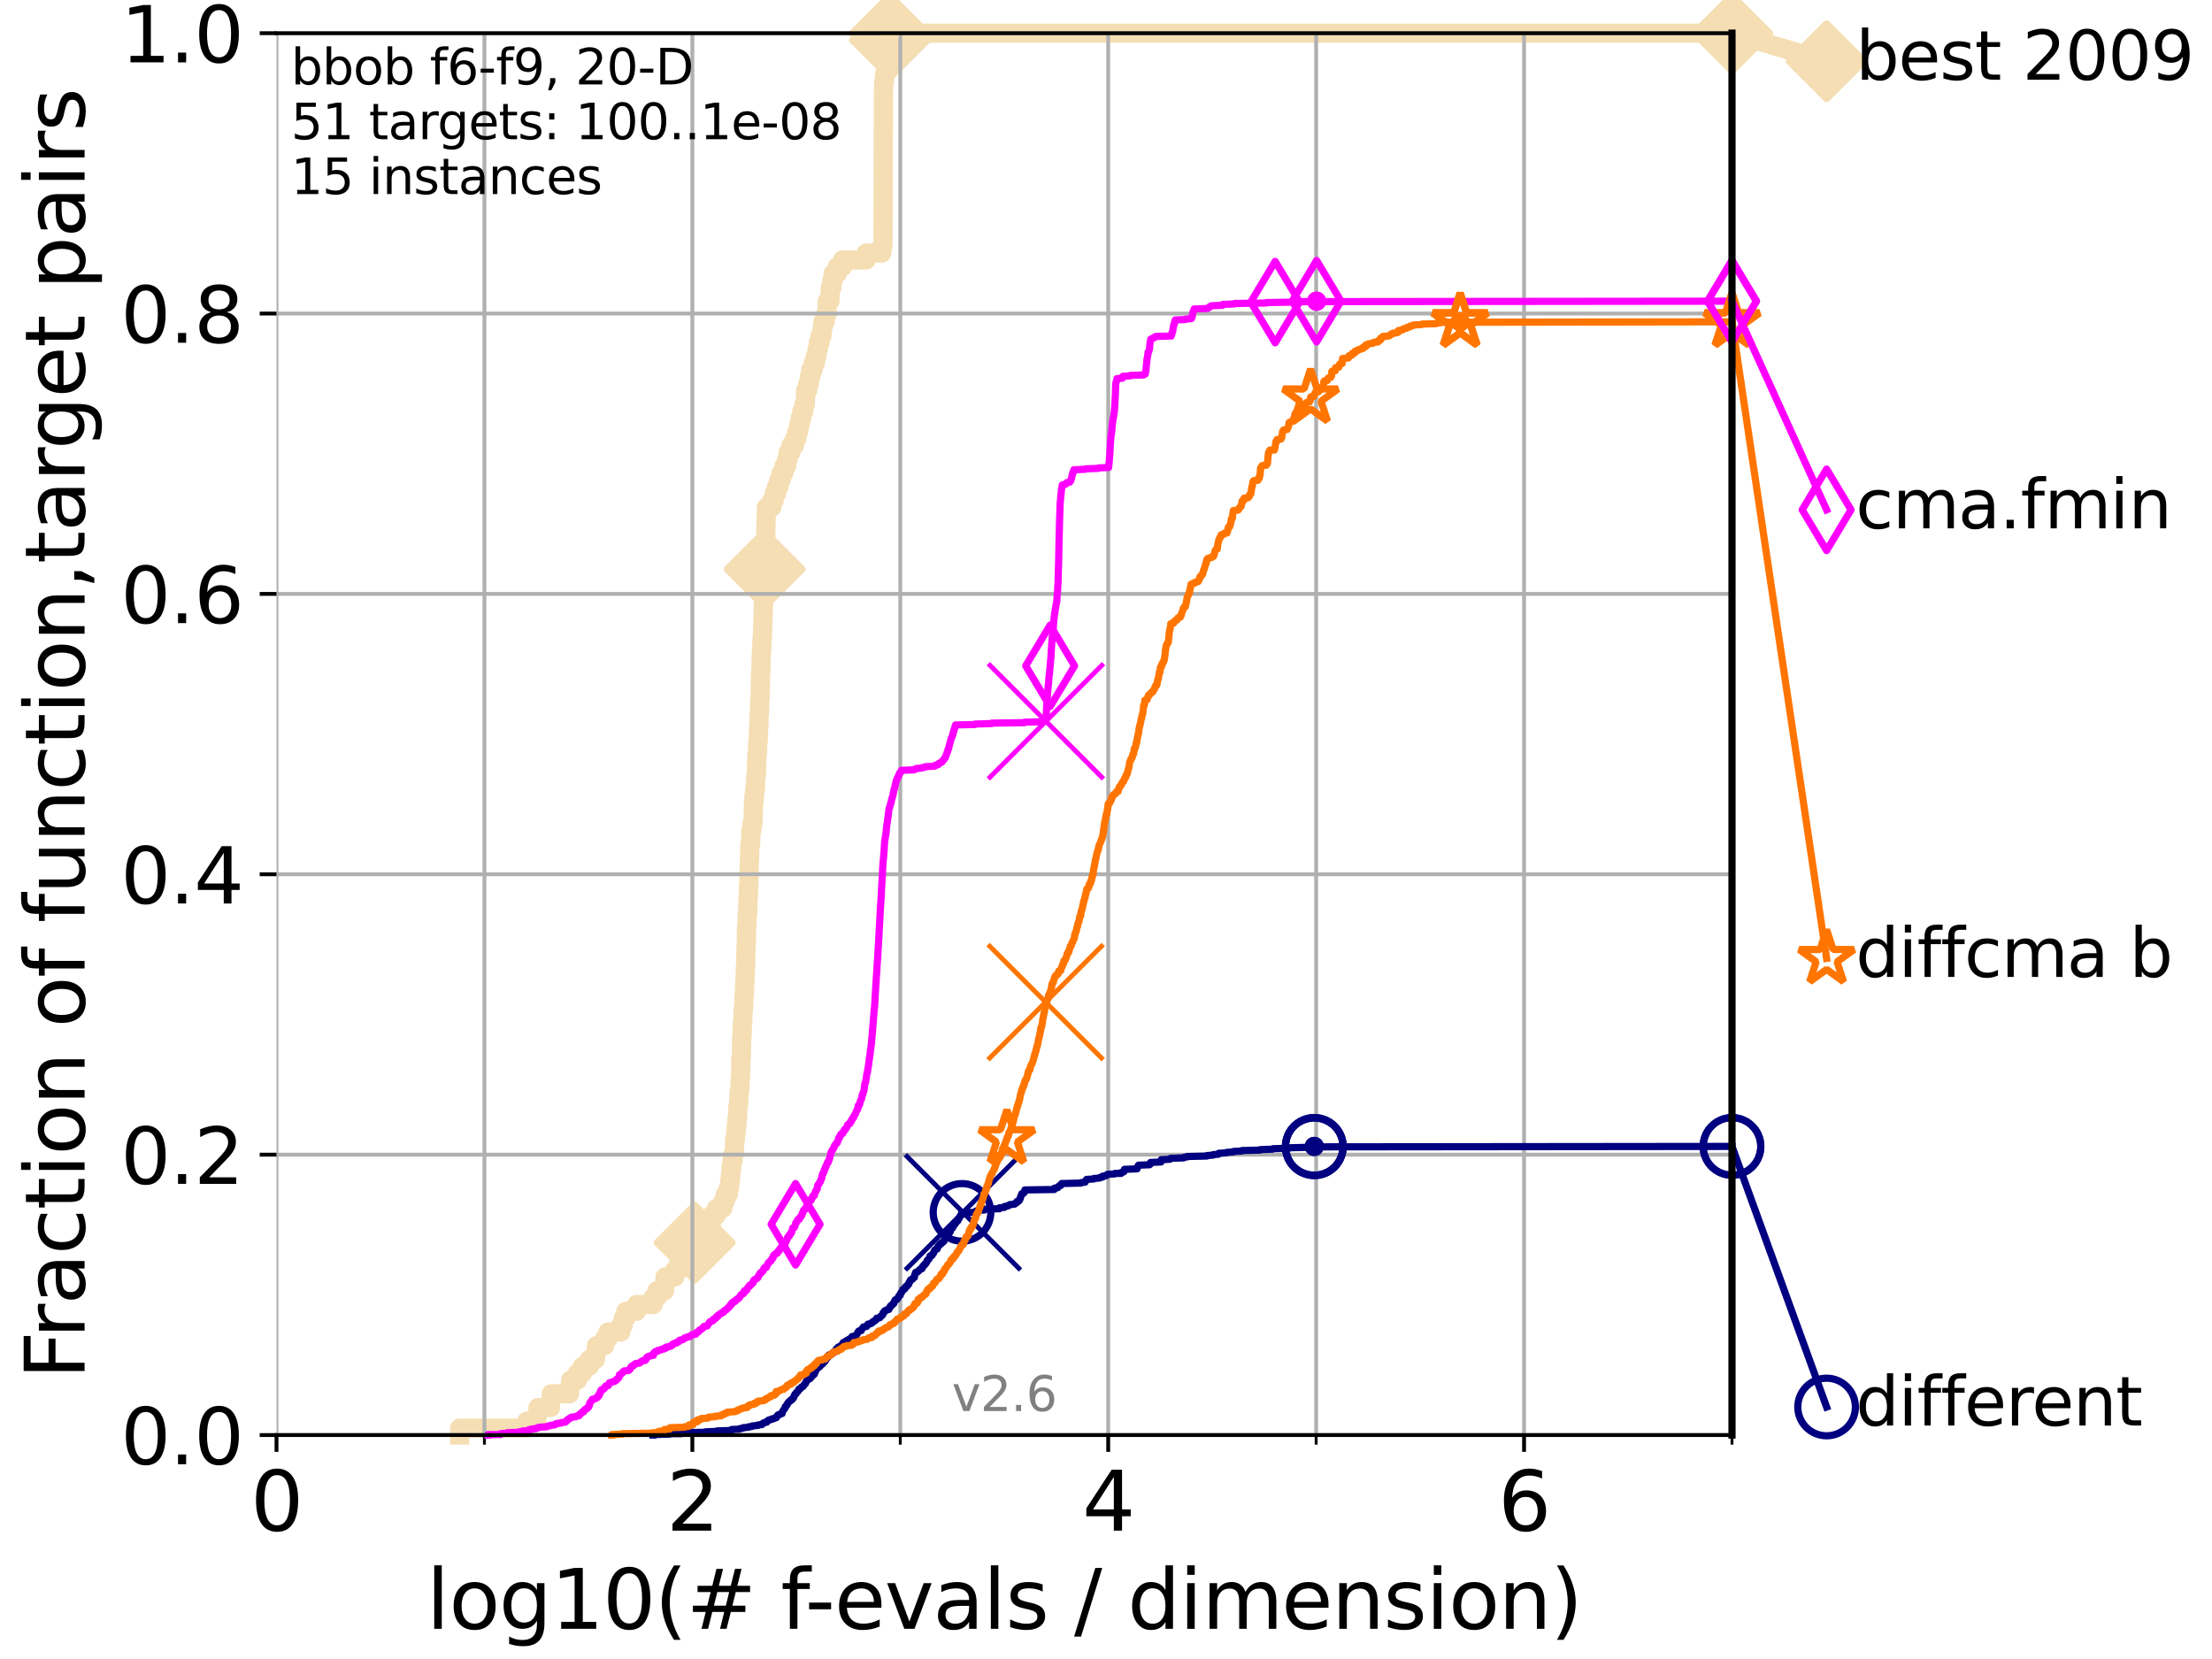 <?xml version="1.0" encoding="utf-8" standalone="no"?>
<!DOCTYPE svg PUBLIC "-//W3C//DTD SVG 1.1//EN"
  "http://www.w3.org/Graphics/SVG/1.1/DTD/svg11.dtd">
<svg height="345.6pt" version="1.1" viewBox="0 0 460.8 345.6" width="460.8pt" xmlns="http://www.w3.org/2000/svg" xmlns:xlink="http://www.w3.org/1999/xlink">
 <defs>
  <style type="text/css">*{stroke-linecap:butt;stroke-linejoin:round;}</style>
 </defs>
 <g id="figure_1">
  <g id="patch_1">
   <path d="M 0 345.6 
L 460.8 345.6 
L 460.8 0 
L 0 0 
z
" style="fill:#ffffff;"/>
  </g>
  <g id="axes_1">
   <g id="patch_2">
    <path d="M 57.6 298.944 
L 360.806 298.944 
L 360.806 6.912 
L 57.6 6.912 
z
" style="fill:#ffffff;"/>
   </g>
   <g id="line2d_1">
    <path d="M 95.753 298.944 
L 95.753 297.512 
L 109.698 297.512 
L 109.698 296.081 
L 111.815 296.081 
L 111.815 294.649 
L 112.077 294.649 
L 112.077 293.218 
L 114.692 293.218 
L 114.692 291.786 
L 114.827 291.786 
L 114.827 290.355 
L 118.635 290.355 
L 118.635 288.923 
L 118.89 288.923 
L 118.89 287.492 
L 120.284 287.492 
L 120.284 286.06 
L 121.329 286.06 
L 121.329 284.629 
L 122.766 284.629 
L 122.766 283.197 
L 124.047 283.197 
L 124.047 281.766 
L 124.265 281.766 
L 124.265 280.334 
L 125.929 280.334 
L 125.929 278.903 
L 126.661 278.903 
L 126.661 277.471 
L 129.334 277.471 
L 129.334 276.04 
L 129.846 276.04 
L 129.846 274.608 
L 130.384 274.608 
L 130.384 273.176 
L 132.604 273.176 
L 132.604 271.745 
L 136.069 271.745 
L 136.069 270.313 
L 136.851 270.313 
L 136.851 268.882 
L 138.439 268.882 
L 138.541 266.019 
L 140.566 266.019 
L 140.566 264.587 
L 141.349 264.587 
L 141.349 263.156 
L 143.006 263.156 
L 143.006 261.724 
L 144.575 261.724 
L 144.594 258.861 
L 144.713 258.861 
L 144.713 257.43 
L 147.208 257.43 
L 147.248 254.567 
L 148.262 254.567 
L 148.262 253.135 
L 149.274 253.135 
L 149.274 251.704 
L 150.594 251.704 
L 150.594 250.272 
L 151.083 250.272 
L 151.083 248.84 
L 151.726 248.84 
L 151.726 247.409 
L 152.008 247.409 
L 152.008 245.977 
L 152.163 245.977 
L 152.163 244.546 
L 152.286 244.546 
L 152.286 243.114 
L 152.487 243.114 
L 152.487 241.683 
L 152.746 241.683 
L 152.746 240.251 
L 153.013 240.251 
L 153.025 237.388 
L 153.218 237.388 
L 153.218 235.957 
L 153.375 235.957 
L 153.375 234.525 
L 153.519 234.525 
L 153.519 233.094 
L 153.639 233.094 
L 153.747 230.231 
L 153.861 230.231 
L 153.967 227.368 
L 154.096 227.368 
L 154.207 224.504 
L 154.279 224.504 
L 154.35 220.21 
L 154.432 220.21 
L 154.514 215.915 
L 154.59 215.915 
L 154.661 213.052 
L 154.731 213.052 
L 154.817 210.189 
L 154.913 210.189 
L 154.987 207.326 
L 155.062 207.326 
L 155.151 204.463 
L 155.193 204.463 
L 155.256 201.6 
L 155.319 201.6 
L 155.407 197.305 
L 155.444 197.305 
L 155.521 193.011 
L 155.609 193.011 
L 155.675 190.148 
L 155.767 190.148 
L 155.823 187.285 
L 155.879 187.285 
L 155.94 184.422 
L 156 184.422 
L 156.111 178.696 
L 156.161 178.696 
L 156.225 175.832 
L 156.394 175.832 
L 156.408 172.969 
L 156.653 172.969 
L 156.653 171.538 
L 156.875 171.538 
L 156.957 167.243 
L 157.062 167.243 
L 157.062 165.812 
L 157.218 165.812 
L 157.218 164.38 
L 157.354 164.38 
L 157.457 161.517 
L 157.564 161.517 
L 157.674 157.223 
L 157.775 157.223 
L 157.871 154.36 
L 157.953 154.36 
L 158.016 151.496 
L 158.089 151.496 
L 158.143 148.633 
L 158.214 148.633 
L 158.272 145.77 
L 158.344 145.77 
L 158.445 140.044 
L 158.516 140.044 
L 158.591 135.75 
L 158.669 135.75 
L 158.752 132.887 
L 158.817 132.887 
L 158.886 130.024 
L 158.938 130.024 
L 159.024 125.729 
L 159.088 125.729 
L 159.195 121.434 
L 159.237 121.434 
L 159.33 117.14 
L 159.376 117.14 
L 159.469 112.845 
L 159.51 112.845 
L 159.61 107.119 
L 159.652 107.119 
L 159.652 105.688 
L 160.77 105.688 
L 160.77 104.256 
L 161.274 104.256 
L 161.274 102.824 
L 161.766 102.824 
L 161.766 101.393 
L 162.277 101.393 
L 162.277 99.961 
L 162.712 99.961 
L 162.712 98.53 
L 163.308 98.53 
L 163.308 97.098 
L 163.873 97.098 
L 163.873 95.667 
L 164.171 95.667 
L 164.171 94.235 
L 164.759 94.235 
L 164.759 92.804 
L 165.508 92.804 
L 165.508 91.372 
L 165.993 91.372 
L 165.993 89.941 
L 166.385 89.941 
L 166.385 88.509 
L 166.679 88.509 
L 166.679 87.078 
L 167.051 87.078 
L 167.051 85.646 
L 167.469 85.646 
L 167.469 84.215 
L 167.775 84.215 
L 167.818 81.352 
L 168.259 81.352 
L 168.259 79.92 
L 168.607 79.92 
L 168.607 78.488 
L 168.895 78.488 
L 168.895 77.057 
L 169.388 77.057 
L 169.388 75.625 
L 169.857 75.625 
L 169.857 74.194 
L 170.198 74.194 
L 170.198 72.762 
L 170.477 72.762 
L 170.477 71.331 
L 170.847 71.331 
L 170.847 69.899 
L 171.247 69.899 
L 171.247 68.468 
L 171.418 68.468 
L 171.418 67.036 
L 171.895 67.036 
L 171.895 65.605 
L 172.251 65.605 
L 172.344 62.742 
L 172.881 62.742 
L 172.985 59.879 
L 173.298 59.879 
L 173.298 58.447 
L 173.547 58.447 
L 173.547 57.016 
L 174.397 57.016 
L 174.397 55.584 
L 175.523 55.584 
L 175.523 54.152 
L 180.455 54.152 
L 180.455 52.721 
L 183.681 52.721 
L 183.681 51.289 
L 183.953 51.289 
L 184.029 18.364 
L 184.111 18.364 
L 184.111 16.933 
L 184.266 16.933 
L 184.266 15.501 
L 184.454 15.501 
L 184.514 12.638 
L 184.585 12.638 
L 184.585 11.207 
L 184.803 11.207 
L 184.803 9.775 
L 185.118 9.775 
L 185.118 8.344 
L 185.378 8.344 
L 185.378 6.912 
L 360.806 6.912 
L 360.806 6.912 
" style="fill:none;stroke:#f5deb3;stroke-linecap:square;stroke-width:4;"/>
   </g>
   <g id="line2d_2">
    <defs>
     <path d="M -0 7.778 
L 7.778 0 
L 0 -7.778 
L -7.778 -0 
z
" id="m31c7d836f2" style="stroke:#f5deb3;stroke-linejoin:miter;stroke-width:1.5;"/>
    </defs>
    <g>
     <use style="fill:#f5deb3;stroke:#f5deb3;stroke-linejoin:miter;stroke-width:1.5;" x="144.713" xlink:href="#m31c7d836f2" y="258.861"/>
     <use style="fill:#f5deb3;stroke:#f5deb3;stroke-linejoin:miter;stroke-width:1.5;" x="159.288" xlink:href="#m31c7d836f2" y="118.571"/>
     <use style="fill:#f5deb3;stroke:#f5deb3;stroke-linejoin:miter;stroke-width:1.5;" x="185.378" xlink:href="#m31c7d836f2" y="8.344"/>
     <use style="fill:#f5deb3;stroke:#f5deb3;stroke-linejoin:miter;stroke-width:1.5;" x="185.378" xlink:href="#m31c7d836f2" y="6.912"/>
     <use style="fill:#f5deb3;stroke:#f5deb3;stroke-linejoin:miter;stroke-width:1.5;" x="360.806" xlink:href="#m31c7d836f2" y="6.912"/>
    </g>
   </g>
   <g id="line2d_3">
    <path style="fill:none;stroke:#f5deb3;stroke-linecap:square;stroke-width:4;"/>
    <g/>
   </g>
   <g id="line2d_4">
    <path d="M 360.806 6.912 
L 380.515 12.753 
" style="fill:none;stroke:#f5deb3;stroke-linecap:square;stroke-width:4;"/>
    <g>
     <use style="fill:#f5deb3;stroke:#f5deb3;stroke-linejoin:miter;stroke-width:1.5;" x="360.806" xlink:href="#m31c7d836f2" y="6.912"/>
     <use style="fill:#f5deb3;stroke:#f5deb3;stroke-linejoin:miter;stroke-width:1.5;" x="380.515" xlink:href="#m31c7d836f2" y="12.753"/>
    </g>
   </g>
   <g id="matplotlib.axis_1">
    <g id="xtick_1">
     <g id="line2d_5">
      <path clip-path="url(#p43a741d538)" d="M 57.6 298.944 
L 57.6 6.912 
" style="fill:none;stroke:#b0b0b0;stroke-linecap:square;stroke-width:0.8;"/>
     </g>
     <g id="line2d_6">
      <defs>
       <path d="M 0 0 
L 0 3.5 
" id="mfb5777dde8" style="stroke:#000000;stroke-width:0.8;"/>
      </defs>
      <g>
       <use style="stroke:#000000;stroke-width:0.8;" x="57.6" xlink:href="#mfb5777dde8" y="298.944"/>
      </g>
     </g>
     <g id="text_1">
      <!-- 0 -->
      <g transform="translate(52.192 318.861)scale(0.17 -0.17)">
       <defs>
        <path d="M 2034 4250 
Q 1547 4250 1301 3770 
Q 1056 3291 1056 2328 
Q 1056 1369 1301 889 
Q 1547 409 2034 409 
Q 2525 409 2770 889 
Q 3016 1369 3016 2328 
Q 3016 3291 2770 3770 
Q 2525 4250 2034 4250 
z
M 2034 4750 
Q 2819 4750 3233 4129 
Q 3647 3509 3647 2328 
Q 3647 1150 3233 529 
Q 2819 -91 2034 -91 
Q 1250 -91 836 529 
Q 422 1150 422 2328 
Q 422 3509 836 4129 
Q 1250 4750 2034 4750 
z
" id="DejaVuSans-30" transform="scale(0.016)"/>
       </defs>
       <use xlink:href="#DejaVuSans-30"/>
      </g>
     </g>
    </g>
    <g id="xtick_2">
     <g id="line2d_7">
      <path clip-path="url(#p43a741d538)" d="M 144.23 298.944 
L 144.23 6.912 
" style="fill:none;stroke:#b0b0b0;stroke-linecap:square;stroke-width:0.8;"/>
     </g>
     <g id="line2d_8">
      <g>
       <use style="stroke:#000000;stroke-width:0.8;" x="144.23" xlink:href="#mfb5777dde8" y="298.944"/>
      </g>
     </g>
     <g id="text_2">
      <!-- 2 -->
      <g transform="translate(138.822 318.861)scale(0.17 -0.17)">
       <defs>
        <path d="M 1228 531 
L 3431 531 
L 3431 0 
L 469 0 
L 469 531 
Q 828 903 1448 1529 
Q 2069 2156 2228 2338 
Q 2531 2678 2651 2914 
Q 2772 3150 2772 3378 
Q 2772 3750 2511 3984 
Q 2250 4219 1831 4219 
Q 1534 4219 1204 4116 
Q 875 4013 500 3803 
L 500 4441 
Q 881 4594 1212 4672 
Q 1544 4750 1819 4750 
Q 2544 4750 2975 4387 
Q 3406 4025 3406 3419 
Q 3406 3131 3298 2873 
Q 3191 2616 2906 2266 
Q 2828 2175 2409 1742 
Q 1991 1309 1228 531 
z
" id="DejaVuSans-32" transform="scale(0.016)"/>
       </defs>
       <use xlink:href="#DejaVuSans-32"/>
      </g>
     </g>
    </g>
    <g id="xtick_3">
     <g id="line2d_9">
      <path clip-path="url(#p43a741d538)" d="M 230.861 298.944 
L 230.861 6.912 
" style="fill:none;stroke:#b0b0b0;stroke-linecap:square;stroke-width:0.8;"/>
     </g>
     <g id="line2d_10">
      <g>
       <use style="stroke:#000000;stroke-width:0.8;" x="230.861" xlink:href="#mfb5777dde8" y="298.944"/>
      </g>
     </g>
     <g id="text_3">
      <!-- 4 -->
      <g transform="translate(225.453 318.861)scale(0.17 -0.17)">
       <defs>
        <path d="M 2419 4116 
L 825 1625 
L 2419 1625 
L 2419 4116 
z
M 2253 4666 
L 3047 4666 
L 3047 1625 
L 3713 1625 
L 3713 1100 
L 3047 1100 
L 3047 0 
L 2419 0 
L 2419 1100 
L 313 1100 
L 313 1709 
L 2253 4666 
z
" id="DejaVuSans-34" transform="scale(0.016)"/>
       </defs>
       <use xlink:href="#DejaVuSans-34"/>
      </g>
     </g>
    </g>
    <g id="xtick_4">
     <g id="line2d_11">
      <path clip-path="url(#p43a741d538)" d="M 317.491 298.944 
L 317.491 6.912 
" style="fill:none;stroke:#b0b0b0;stroke-linecap:square;stroke-width:0.8;"/>
     </g>
     <g id="line2d_12">
      <g>
       <use style="stroke:#000000;stroke-width:0.8;" x="317.491" xlink:href="#mfb5777dde8" y="298.944"/>
      </g>
     </g>
     <g id="text_4">
      <!-- 6 -->
      <g transform="translate(312.083 318.861)scale(0.17 -0.17)">
       <defs>
        <path d="M 2113 2584 
Q 1688 2584 1439 2293 
Q 1191 2003 1191 1497 
Q 1191 994 1439 701 
Q 1688 409 2113 409 
Q 2538 409 2786 701 
Q 3034 994 3034 1497 
Q 3034 2003 2786 2293 
Q 2538 2584 2113 2584 
z
M 3366 4563 
L 3366 3988 
Q 3128 4100 2886 4159 
Q 2644 4219 2406 4219 
Q 1781 4219 1451 3797 
Q 1122 3375 1075 2522 
Q 1259 2794 1537 2939 
Q 1816 3084 2150 3084 
Q 2853 3084 3261 2657 
Q 3669 2231 3669 1497 
Q 3669 778 3244 343 
Q 2819 -91 2113 -91 
Q 1303 -91 875 529 
Q 447 1150 447 2328 
Q 447 3434 972 4092 
Q 1497 4750 2381 4750 
Q 2619 4750 2861 4703 
Q 3103 4656 3366 4563 
z
" id="DejaVuSans-36" transform="scale(0.016)"/>
       </defs>
       <use xlink:href="#DejaVuSans-36"/>
      </g>
     </g>
    </g>
    <g id="xtick_5">
     <g id="line2d_13">
      <path clip-path="url(#p43a741d538)" d="M 100.915 298.944 
L 100.915 6.912 
" style="fill:none;stroke:#b0b0b0;stroke-linecap:square;stroke-width:0.8;"/>
     </g>
     <g id="line2d_14">
      <defs>
       <path d="M 0 0 
L 0 2 
" id="mc930893b94" style="stroke:#000000;stroke-width:0.6;"/>
      </defs>
      <g>
       <use style="stroke:#000000;stroke-width:0.6;" x="100.915" xlink:href="#mc930893b94" y="298.944"/>
      </g>
     </g>
    </g>
    <g id="xtick_6">
     <g id="line2d_15">
      <path clip-path="url(#p43a741d538)" d="M 187.546 298.944 
L 187.546 6.912 
" style="fill:none;stroke:#b0b0b0;stroke-linecap:square;stroke-width:0.8;"/>
     </g>
     <g id="line2d_16">
      <g>
       <use style="stroke:#000000;stroke-width:0.6;" x="187.546" xlink:href="#mc930893b94" y="298.944"/>
      </g>
     </g>
    </g>
    <g id="xtick_7">
     <g id="line2d_17">
      <path clip-path="url(#p43a741d538)" d="M 274.176 298.944 
L 274.176 6.912 
" style="fill:none;stroke:#b0b0b0;stroke-linecap:square;stroke-width:0.8;"/>
     </g>
     <g id="line2d_18">
      <g>
       <use style="stroke:#000000;stroke-width:0.6;" x="274.176" xlink:href="#mc930893b94" y="298.944"/>
      </g>
     </g>
    </g>
    <g id="xtick_8">
     <g id="line2d_19">
      <path clip-path="url(#p43a741d538)" d="M 360.806 298.944 
L 360.806 6.912 
" style="fill:none;stroke:#b0b0b0;stroke-linecap:square;stroke-width:0.8;"/>
     </g>
     <g id="line2d_20">
      <g>
       <use style="stroke:#000000;stroke-width:0.6;" x="360.806" xlink:href="#mc930893b94" y="298.944"/>
      </g>
     </g>
    </g>
    <g id="text_5">
     <!-- log10(# f-evals / dimension) -->
     <g transform="translate(88.823 339.314)scale(0.17 -0.17)">
      <defs>
       <path d="M 603 4863 
L 1178 4863 
L 1178 0 
L 603 0 
L 603 4863 
z
" id="DejaVuSans-6c" transform="scale(0.016)"/>
       <path d="M 1959 3097 
Q 1497 3097 1228 2736 
Q 959 2375 959 1747 
Q 959 1119 1226 758 
Q 1494 397 1959 397 
Q 2419 397 2687 759 
Q 2956 1122 2956 1747 
Q 2956 2369 2687 2733 
Q 2419 3097 1959 3097 
z
M 1959 3584 
Q 2709 3584 3137 3096 
Q 3566 2609 3566 1747 
Q 3566 888 3137 398 
Q 2709 -91 1959 -91 
Q 1206 -91 779 398 
Q 353 888 353 1747 
Q 353 2609 779 3096 
Q 1206 3584 1959 3584 
z
" id="DejaVuSans-6f" transform="scale(0.016)"/>
       <path d="M 2906 1791 
Q 2906 2416 2648 2759 
Q 2391 3103 1925 3103 
Q 1463 3103 1205 2759 
Q 947 2416 947 1791 
Q 947 1169 1205 825 
Q 1463 481 1925 481 
Q 2391 481 2648 825 
Q 2906 1169 2906 1791 
z
M 3481 434 
Q 3481 -459 3084 -895 
Q 2688 -1331 1869 -1331 
Q 1566 -1331 1297 -1286 
Q 1028 -1241 775 -1147 
L 775 -588 
Q 1028 -725 1275 -790 
Q 1522 -856 1778 -856 
Q 2344 -856 2625 -561 
Q 2906 -266 2906 331 
L 2906 616 
Q 2728 306 2450 153 
Q 2172 0 1784 0 
Q 1141 0 747 490 
Q 353 981 353 1791 
Q 353 2603 747 3093 
Q 1141 3584 1784 3584 
Q 2172 3584 2450 3431 
Q 2728 3278 2906 2969 
L 2906 3500 
L 3481 3500 
L 3481 434 
z
" id="DejaVuSans-67" transform="scale(0.016)"/>
       <path d="M 794 531 
L 1825 531 
L 1825 4091 
L 703 3866 
L 703 4441 
L 1819 4666 
L 2450 4666 
L 2450 531 
L 3481 531 
L 3481 0 
L 794 0 
L 794 531 
z
" id="DejaVuSans-31" transform="scale(0.016)"/>
       <path d="M 1984 4856 
Q 1566 4138 1362 3434 
Q 1159 2731 1159 2009 
Q 1159 1288 1364 580 
Q 1569 -128 1984 -844 
L 1484 -844 
Q 1016 -109 783 600 
Q 550 1309 550 2009 
Q 550 2706 781 3412 
Q 1013 4119 1484 4856 
L 1984 4856 
z
" id="DejaVuSans-28" transform="scale(0.016)"/>
       <path d="M 3272 2816 
L 2363 2816 
L 2100 1772 
L 3016 1772 
L 3272 2816 
z
M 2803 4594 
L 2478 3297 
L 3391 3297 
L 3719 4594 
L 4219 4594 
L 3897 3297 
L 4872 3297 
L 4872 2816 
L 3775 2816 
L 3519 1772 
L 4513 1772 
L 4513 1294 
L 3397 1294 
L 3072 0 
L 2572 0 
L 2894 1294 
L 1978 1294 
L 1656 0 
L 1153 0 
L 1478 1294 
L 494 1294 
L 494 1772 
L 1594 1772 
L 1856 2816 
L 850 2816 
L 850 3297 
L 1978 3297 
L 2297 4594 
L 2803 4594 
z
" id="DejaVuSans-23" transform="scale(0.016)"/>
       <path id="DejaVuSans-20" transform="scale(0.016)"/>
       <path d="M 2375 4863 
L 2375 4384 
L 1825 4384 
Q 1516 4384 1395 4259 
Q 1275 4134 1275 3809 
L 1275 3500 
L 2222 3500 
L 2222 3053 
L 1275 3053 
L 1275 0 
L 697 0 
L 697 3053 
L 147 3053 
L 147 3500 
L 697 3500 
L 697 3744 
Q 697 4328 969 4595 
Q 1241 4863 1831 4863 
L 2375 4863 
z
" id="DejaVuSans-66" transform="scale(0.016)"/>
       <path d="M 313 2009 
L 1997 2009 
L 1997 1497 
L 313 1497 
L 313 2009 
z
" id="DejaVuSans-2d" transform="scale(0.016)"/>
       <path d="M 3597 1894 
L 3597 1613 
L 953 1613 
Q 991 1019 1311 708 
Q 1631 397 2203 397 
Q 2534 397 2845 478 
Q 3156 559 3463 722 
L 3463 178 
Q 3153 47 2828 -22 
Q 2503 -91 2169 -91 
Q 1331 -91 842 396 
Q 353 884 353 1716 
Q 353 2575 817 3079 
Q 1281 3584 2069 3584 
Q 2775 3584 3186 3129 
Q 3597 2675 3597 1894 
z
M 3022 2063 
Q 3016 2534 2758 2815 
Q 2500 3097 2075 3097 
Q 1594 3097 1305 2825 
Q 1016 2553 972 2059 
L 3022 2063 
z
" id="DejaVuSans-65" transform="scale(0.016)"/>
       <path d="M 191 3500 
L 800 3500 
L 1894 563 
L 2988 3500 
L 3597 3500 
L 2284 0 
L 1503 0 
L 191 3500 
z
" id="DejaVuSans-76" transform="scale(0.016)"/>
       <path d="M 2194 1759 
Q 1497 1759 1228 1600 
Q 959 1441 959 1056 
Q 959 750 1161 570 
Q 1363 391 1709 391 
Q 2188 391 2477 730 
Q 2766 1069 2766 1631 
L 2766 1759 
L 2194 1759 
z
M 3341 1997 
L 3341 0 
L 2766 0 
L 2766 531 
Q 2569 213 2275 61 
Q 1981 -91 1556 -91 
Q 1019 -91 701 211 
Q 384 513 384 1019 
Q 384 1609 779 1909 
Q 1175 2209 1959 2209 
L 2766 2209 
L 2766 2266 
Q 2766 2663 2505 2880 
Q 2244 3097 1772 3097 
Q 1472 3097 1187 3025 
Q 903 2953 641 2809 
L 641 3341 
Q 956 3463 1253 3523 
Q 1550 3584 1831 3584 
Q 2591 3584 2966 3190 
Q 3341 2797 3341 1997 
z
" id="DejaVuSans-61" transform="scale(0.016)"/>
       <path d="M 2834 3397 
L 2834 2853 
Q 2591 2978 2328 3040 
Q 2066 3103 1784 3103 
Q 1356 3103 1142 2972 
Q 928 2841 928 2578 
Q 928 2378 1081 2264 
Q 1234 2150 1697 2047 
L 1894 2003 
Q 2506 1872 2764 1633 
Q 3022 1394 3022 966 
Q 3022 478 2636 193 
Q 2250 -91 1575 -91 
Q 1294 -91 989 -36 
Q 684 19 347 128 
L 347 722 
Q 666 556 975 473 
Q 1284 391 1588 391 
Q 1994 391 2212 530 
Q 2431 669 2431 922 
Q 2431 1156 2273 1281 
Q 2116 1406 1581 1522 
L 1381 1569 
Q 847 1681 609 1914 
Q 372 2147 372 2553 
Q 372 3047 722 3315 
Q 1072 3584 1716 3584 
Q 2034 3584 2315 3537 
Q 2597 3491 2834 3397 
z
" id="DejaVuSans-73" transform="scale(0.016)"/>
       <path d="M 1625 4666 
L 2156 4666 
L 531 -594 
L 0 -594 
L 1625 4666 
z
" id="DejaVuSans-2f" transform="scale(0.016)"/>
       <path d="M 2906 2969 
L 2906 4863 
L 3481 4863 
L 3481 0 
L 2906 0 
L 2906 525 
Q 2725 213 2448 61 
Q 2172 -91 1784 -91 
Q 1150 -91 751 415 
Q 353 922 353 1747 
Q 353 2572 751 3078 
Q 1150 3584 1784 3584 
Q 2172 3584 2448 3432 
Q 2725 3281 2906 2969 
z
M 947 1747 
Q 947 1113 1208 752 
Q 1469 391 1925 391 
Q 2381 391 2643 752 
Q 2906 1113 2906 1747 
Q 2906 2381 2643 2742 
Q 2381 3103 1925 3103 
Q 1469 3103 1208 2742 
Q 947 2381 947 1747 
z
" id="DejaVuSans-64" transform="scale(0.016)"/>
       <path d="M 603 3500 
L 1178 3500 
L 1178 0 
L 603 0 
L 603 3500 
z
M 603 4863 
L 1178 4863 
L 1178 4134 
L 603 4134 
L 603 4863 
z
" id="DejaVuSans-69" transform="scale(0.016)"/>
       <path d="M 3328 2828 
Q 3544 3216 3844 3400 
Q 4144 3584 4550 3584 
Q 5097 3584 5394 3201 
Q 5691 2819 5691 2113 
L 5691 0 
L 5113 0 
L 5113 2094 
Q 5113 2597 4934 2840 
Q 4756 3084 4391 3084 
Q 3944 3084 3684 2787 
Q 3425 2491 3425 1978 
L 3425 0 
L 2847 0 
L 2847 2094 
Q 2847 2600 2669 2842 
Q 2491 3084 2119 3084 
Q 1678 3084 1418 2786 
Q 1159 2488 1159 1978 
L 1159 0 
L 581 0 
L 581 3500 
L 1159 3500 
L 1159 2956 
Q 1356 3278 1631 3431 
Q 1906 3584 2284 3584 
Q 2666 3584 2933 3390 
Q 3200 3197 3328 2828 
z
" id="DejaVuSans-6d" transform="scale(0.016)"/>
       <path d="M 3513 2113 
L 3513 0 
L 2938 0 
L 2938 2094 
Q 2938 2591 2744 2837 
Q 2550 3084 2163 3084 
Q 1697 3084 1428 2787 
Q 1159 2491 1159 1978 
L 1159 0 
L 581 0 
L 581 3500 
L 1159 3500 
L 1159 2956 
Q 1366 3272 1645 3428 
Q 1925 3584 2291 3584 
Q 2894 3584 3203 3211 
Q 3513 2838 3513 2113 
z
" id="DejaVuSans-6e" transform="scale(0.016)"/>
       <path d="M 513 4856 
L 1013 4856 
Q 1481 4119 1714 3412 
Q 1947 2706 1947 2009 
Q 1947 1309 1714 600 
Q 1481 -109 1013 -844 
L 513 -844 
Q 928 -128 1133 580 
Q 1338 1288 1338 2009 
Q 1338 2731 1133 3434 
Q 928 4138 513 4856 
z
" id="DejaVuSans-29" transform="scale(0.016)"/>
      </defs>
      <use xlink:href="#DejaVuSans-6c"/>
      <use x="27.783" xlink:href="#DejaVuSans-6f"/>
      <use x="88.965" xlink:href="#DejaVuSans-67"/>
      <use x="152.441" xlink:href="#DejaVuSans-31"/>
      <use x="216.064" xlink:href="#DejaVuSans-30"/>
      <use x="279.688" xlink:href="#DejaVuSans-28"/>
      <use x="318.701" xlink:href="#DejaVuSans-23"/>
      <use x="402.49" xlink:href="#DejaVuSans-20"/>
      <use x="434.277" xlink:href="#DejaVuSans-66"/>
      <use x="463.982" xlink:href="#DejaVuSans-2d"/>
      <use x="500.066" xlink:href="#DejaVuSans-65"/>
      <use x="561.59" xlink:href="#DejaVuSans-76"/>
      <use x="620.77" xlink:href="#DejaVuSans-61"/>
      <use x="682.049" xlink:href="#DejaVuSans-6c"/>
      <use x="709.832" xlink:href="#DejaVuSans-73"/>
      <use x="761.932" xlink:href="#DejaVuSans-20"/>
      <use x="793.719" xlink:href="#DejaVuSans-2f"/>
      <use x="827.41" xlink:href="#DejaVuSans-20"/>
      <use x="859.197" xlink:href="#DejaVuSans-64"/>
      <use x="922.674" xlink:href="#DejaVuSans-69"/>
      <use x="950.457" xlink:href="#DejaVuSans-6d"/>
      <use x="1047.869" xlink:href="#DejaVuSans-65"/>
      <use x="1109.393" xlink:href="#DejaVuSans-6e"/>
      <use x="1172.771" xlink:href="#DejaVuSans-73"/>
      <use x="1224.871" xlink:href="#DejaVuSans-69"/>
      <use x="1252.654" xlink:href="#DejaVuSans-6f"/>
      <use x="1313.836" xlink:href="#DejaVuSans-6e"/>
      <use x="1377.215" xlink:href="#DejaVuSans-29"/>
     </g>
    </g>
   </g>
   <g id="matplotlib.axis_2">
    <g id="ytick_1">
     <g id="line2d_21">
      <path clip-path="url(#p43a741d538)" d="M 57.6 298.944 
L 360.806 298.944 
" style="fill:none;stroke:#b0b0b0;stroke-linecap:square;stroke-width:0.8;"/>
     </g>
     <g id="line2d_22">
      <defs>
       <path d="M 0 0 
L -3.5 0 
" id="me4b1ff3634" style="stroke:#000000;stroke-width:0.8;"/>
      </defs>
      <g>
       <use style="stroke:#000000;stroke-width:0.8;" x="57.6" xlink:href="#me4b1ff3634" y="298.944"/>
      </g>
     </g>
     <g id="text_6">
      <!-- 0.0 -->
      <g transform="translate(25.155 305.023)scale(0.16 -0.16)">
       <defs>
        <path d="M 684 794 
L 1344 794 
L 1344 0 
L 684 0 
L 684 794 
z
" id="DejaVuSans-2e" transform="scale(0.016)"/>
       </defs>
       <use xlink:href="#DejaVuSans-30"/>
       <use x="63.623" xlink:href="#DejaVuSans-2e"/>
       <use x="95.41" xlink:href="#DejaVuSans-30"/>
      </g>
     </g>
    </g>
    <g id="ytick_2">
     <g id="line2d_23">
      <path clip-path="url(#p43a741d538)" d="M 57.6 240.538 
L 360.806 240.538 
" style="fill:none;stroke:#b0b0b0;stroke-linecap:square;stroke-width:0.8;"/>
     </g>
     <g id="line2d_24">
      <g>
       <use style="stroke:#000000;stroke-width:0.8;" x="57.6" xlink:href="#me4b1ff3634" y="240.538"/>
      </g>
     </g>
     <g id="text_7">
      <!-- 0.2 -->
      <g transform="translate(25.155 246.616)scale(0.16 -0.16)">
       <use xlink:href="#DejaVuSans-30"/>
       <use x="63.623" xlink:href="#DejaVuSans-2e"/>
       <use x="95.41" xlink:href="#DejaVuSans-32"/>
      </g>
     </g>
    </g>
    <g id="ytick_3">
     <g id="line2d_25">
      <path clip-path="url(#p43a741d538)" d="M 57.6 182.131 
L 360.806 182.131 
" style="fill:none;stroke:#b0b0b0;stroke-linecap:square;stroke-width:0.8;"/>
     </g>
     <g id="line2d_26">
      <g>
       <use style="stroke:#000000;stroke-width:0.8;" x="57.6" xlink:href="#me4b1ff3634" y="182.131"/>
      </g>
     </g>
     <g id="text_8">
      <!-- 0.4 -->
      <g transform="translate(25.155 188.21)scale(0.16 -0.16)">
       <use xlink:href="#DejaVuSans-30"/>
       <use x="63.623" xlink:href="#DejaVuSans-2e"/>
       <use x="95.41" xlink:href="#DejaVuSans-34"/>
      </g>
     </g>
    </g>
    <g id="ytick_4">
     <g id="line2d_27">
      <path clip-path="url(#p43a741d538)" d="M 57.6 123.725 
L 360.806 123.725 
" style="fill:none;stroke:#b0b0b0;stroke-linecap:square;stroke-width:0.8;"/>
     </g>
     <g id="line2d_28">
      <g>
       <use style="stroke:#000000;stroke-width:0.8;" x="57.6" xlink:href="#me4b1ff3634" y="123.725"/>
      </g>
     </g>
     <g id="text_9">
      <!-- 0.6 -->
      <g transform="translate(25.155 129.804)scale(0.16 -0.16)">
       <use xlink:href="#DejaVuSans-30"/>
       <use x="63.623" xlink:href="#DejaVuSans-2e"/>
       <use x="95.41" xlink:href="#DejaVuSans-36"/>
      </g>
     </g>
    </g>
    <g id="ytick_5">
     <g id="line2d_29">
      <path clip-path="url(#p43a741d538)" d="M 57.6 65.318 
L 360.806 65.318 
" style="fill:none;stroke:#b0b0b0;stroke-linecap:square;stroke-width:0.8;"/>
     </g>
     <g id="line2d_30">
      <g>
       <use style="stroke:#000000;stroke-width:0.8;" x="57.6" xlink:href="#me4b1ff3634" y="65.318"/>
      </g>
     </g>
     <g id="text_10">
      <!-- 0.8 -->
      <g transform="translate(25.155 71.397)scale(0.16 -0.16)">
       <defs>
        <path d="M 2034 2216 
Q 1584 2216 1326 1975 
Q 1069 1734 1069 1313 
Q 1069 891 1326 650 
Q 1584 409 2034 409 
Q 2484 409 2743 651 
Q 3003 894 3003 1313 
Q 3003 1734 2745 1975 
Q 2488 2216 2034 2216 
z
M 1403 2484 
Q 997 2584 770 2862 
Q 544 3141 544 3541 
Q 544 4100 942 4425 
Q 1341 4750 2034 4750 
Q 2731 4750 3128 4425 
Q 3525 4100 3525 3541 
Q 3525 3141 3298 2862 
Q 3072 2584 2669 2484 
Q 3125 2378 3379 2068 
Q 3634 1759 3634 1313 
Q 3634 634 3220 271 
Q 2806 -91 2034 -91 
Q 1263 -91 848 271 
Q 434 634 434 1313 
Q 434 1759 690 2068 
Q 947 2378 1403 2484 
z
M 1172 3481 
Q 1172 3119 1398 2916 
Q 1625 2713 2034 2713 
Q 2441 2713 2670 2916 
Q 2900 3119 2900 3481 
Q 2900 3844 2670 4047 
Q 2441 4250 2034 4250 
Q 1625 4250 1398 4047 
Q 1172 3844 1172 3481 
z
" id="DejaVuSans-38" transform="scale(0.016)"/>
       </defs>
       <use xlink:href="#DejaVuSans-30"/>
       <use x="63.623" xlink:href="#DejaVuSans-2e"/>
       <use x="95.41" xlink:href="#DejaVuSans-38"/>
      </g>
     </g>
    </g>
    <g id="ytick_6">
     <g id="line2d_31">
      <path clip-path="url(#p43a741d538)" d="M 57.6 6.912 
L 360.806 6.912 
" style="fill:none;stroke:#b0b0b0;stroke-linecap:square;stroke-width:0.8;"/>
     </g>
     <g id="line2d_32">
      <g>
       <use style="stroke:#000000;stroke-width:0.8;" x="57.6" xlink:href="#me4b1ff3634" y="6.912"/>
      </g>
     </g>
     <g id="text_11">
      <!-- 1.0 -->
      <g transform="translate(25.155 12.991)scale(0.16 -0.16)">
       <use xlink:href="#DejaVuSans-31"/>
       <use x="63.623" xlink:href="#DejaVuSans-2e"/>
       <use x="95.41" xlink:href="#DejaVuSans-30"/>
      </g>
     </g>
    </g>
    <g id="text_12">
     <!-- Fraction of function,target pairs -->
     <g transform="translate(17.62 287.313)rotate(-90)scale(0.17 -0.17)">
      <defs>
       <path d="M 628 4666 
L 3309 4666 
L 3309 4134 
L 1259 4134 
L 1259 2759 
L 3109 2759 
L 3109 2228 
L 1259 2228 
L 1259 0 
L 628 0 
L 628 4666 
z
" id="DejaVuSans-46" transform="scale(0.016)"/>
       <path d="M 2631 2963 
Q 2534 3019 2420 3045 
Q 2306 3072 2169 3072 
Q 1681 3072 1420 2755 
Q 1159 2438 1159 1844 
L 1159 0 
L 581 0 
L 581 3500 
L 1159 3500 
L 1159 2956 
Q 1341 3275 1631 3429 
Q 1922 3584 2338 3584 
Q 2397 3584 2469 3576 
Q 2541 3569 2628 3553 
L 2631 2963 
z
" id="DejaVuSans-72" transform="scale(0.016)"/>
       <path d="M 3122 3366 
L 3122 2828 
Q 2878 2963 2633 3030 
Q 2388 3097 2138 3097 
Q 1578 3097 1268 2742 
Q 959 2388 959 1747 
Q 959 1106 1268 751 
Q 1578 397 2138 397 
Q 2388 397 2633 464 
Q 2878 531 3122 666 
L 3122 134 
Q 2881 22 2623 -34 
Q 2366 -91 2075 -91 
Q 1284 -91 818 406 
Q 353 903 353 1747 
Q 353 2603 823 3093 
Q 1294 3584 2113 3584 
Q 2378 3584 2631 3529 
Q 2884 3475 3122 3366 
z
" id="DejaVuSans-63" transform="scale(0.016)"/>
       <path d="M 1172 4494 
L 1172 3500 
L 2356 3500 
L 2356 3053 
L 1172 3053 
L 1172 1153 
Q 1172 725 1289 603 
Q 1406 481 1766 481 
L 2356 481 
L 2356 0 
L 1766 0 
Q 1100 0 847 248 
Q 594 497 594 1153 
L 594 3053 
L 172 3053 
L 172 3500 
L 594 3500 
L 594 4494 
L 1172 4494 
z
" id="DejaVuSans-74" transform="scale(0.016)"/>
       <path d="M 544 1381 
L 544 3500 
L 1119 3500 
L 1119 1403 
Q 1119 906 1312 657 
Q 1506 409 1894 409 
Q 2359 409 2629 706 
Q 2900 1003 2900 1516 
L 2900 3500 
L 3475 3500 
L 3475 0 
L 2900 0 
L 2900 538 
Q 2691 219 2414 64 
Q 2138 -91 1772 -91 
Q 1169 -91 856 284 
Q 544 659 544 1381 
z
M 1991 3584 
L 1991 3584 
z
" id="DejaVuSans-75" transform="scale(0.016)"/>
       <path d="M 750 794 
L 1409 794 
L 1409 256 
L 897 -744 
L 494 -744 
L 750 256 
L 750 794 
z
" id="DejaVuSans-2c" transform="scale(0.016)"/>
       <path d="M 1159 525 
L 1159 -1331 
L 581 -1331 
L 581 3500 
L 1159 3500 
L 1159 2969 
Q 1341 3281 1617 3432 
Q 1894 3584 2278 3584 
Q 2916 3584 3314 3078 
Q 3713 2572 3713 1747 
Q 3713 922 3314 415 
Q 2916 -91 2278 -91 
Q 1894 -91 1617 61 
Q 1341 213 1159 525 
z
M 3116 1747 
Q 3116 2381 2855 2742 
Q 2594 3103 2138 3103 
Q 1681 3103 1420 2742 
Q 1159 2381 1159 1747 
Q 1159 1113 1420 752 
Q 1681 391 2138 391 
Q 2594 391 2855 752 
Q 3116 1113 3116 1747 
z
" id="DejaVuSans-70" transform="scale(0.016)"/>
      </defs>
      <use xlink:href="#DejaVuSans-46"/>
      <use x="50.27" xlink:href="#DejaVuSans-72"/>
      <use x="91.383" xlink:href="#DejaVuSans-61"/>
      <use x="152.662" xlink:href="#DejaVuSans-63"/>
      <use x="207.643" xlink:href="#DejaVuSans-74"/>
      <use x="246.852" xlink:href="#DejaVuSans-69"/>
      <use x="274.635" xlink:href="#DejaVuSans-6f"/>
      <use x="335.816" xlink:href="#DejaVuSans-6e"/>
      <use x="399.195" xlink:href="#DejaVuSans-20"/>
      <use x="430.982" xlink:href="#DejaVuSans-6f"/>
      <use x="492.164" xlink:href="#DejaVuSans-66"/>
      <use x="527.369" xlink:href="#DejaVuSans-20"/>
      <use x="559.156" xlink:href="#DejaVuSans-66"/>
      <use x="594.361" xlink:href="#DejaVuSans-75"/>
      <use x="657.74" xlink:href="#DejaVuSans-6e"/>
      <use x="721.119" xlink:href="#DejaVuSans-63"/>
      <use x="776.1" xlink:href="#DejaVuSans-74"/>
      <use x="815.309" xlink:href="#DejaVuSans-69"/>
      <use x="843.092" xlink:href="#DejaVuSans-6f"/>
      <use x="904.273" xlink:href="#DejaVuSans-6e"/>
      <use x="967.652" xlink:href="#DejaVuSans-2c"/>
      <use x="999.439" xlink:href="#DejaVuSans-74"/>
      <use x="1038.648" xlink:href="#DejaVuSans-61"/>
      <use x="1099.928" xlink:href="#DejaVuSans-72"/>
      <use x="1139.291" xlink:href="#DejaVuSans-67"/>
      <use x="1202.768" xlink:href="#DejaVuSans-65"/>
      <use x="1264.291" xlink:href="#DejaVuSans-74"/>
      <use x="1303.5" xlink:href="#DejaVuSans-20"/>
      <use x="1335.287" xlink:href="#DejaVuSans-70"/>
      <use x="1398.764" xlink:href="#DejaVuSans-61"/>
      <use x="1460.043" xlink:href="#DejaVuSans-69"/>
      <use x="1487.826" xlink:href="#DejaVuSans-72"/>
      <use x="1528.939" xlink:href="#DejaVuSans-73"/>
     </g>
    </g>
   </g>
   <g id="line2d_33">
    <defs>
     <path d="M 0 1.5 
C 0.398 1.5 0.779 1.342 1.061 1.061 
C 1.342 0.779 1.5 0.398 1.5 0 
C 1.5 -0.398 1.342 -0.779 1.061 -1.061 
C 0.779 -1.342 0.398 -1.5 0 -1.5 
C -0.398 -1.5 -0.779 -1.342 -1.061 -1.061 
C -1.342 -0.779 -1.5 -0.398 -1.5 0 
C -1.5 0.398 -1.342 0.779 -1.061 1.061 
C -0.779 1.342 -0.398 1.5 0 1.5 
z
" id="mf0087d4f32" style="stroke:#f5deb3;"/>
    </defs>
    <g>
     <use style="fill:#f5deb3;stroke:#f5deb3;" x="185.378" xlink:href="#mf0087d4f32" y="6.912"/>
     <use style="fill:#f5deb3;stroke:#f5deb3;" x="185.378" xlink:href="#mf0087d4f32" y="6.912"/>
    </g>
   </g>
   <g id="line2d_34">
    <defs>
     <path d="M 0 1.5 
C 0.398 1.5 0.779 1.342 1.061 1.061 
C 1.342 0.779 1.5 0.398 1.5 0 
C 1.5 -0.398 1.342 -0.779 1.061 -1.061 
C 0.779 -1.342 0.398 -1.5 0 -1.5 
C -0.398 -1.5 -0.779 -1.342 -1.061 -1.061 
C -1.342 -0.779 -1.5 -0.398 -1.5 0 
C -1.5 0.398 -1.342 0.779 -1.061 1.061 
C -0.779 1.342 -0.398 1.5 0 1.5 
z
" id="m8d9bfa53b2" style="stroke:#000080;"/>
    </defs>
    <g>
     <use style="fill:#000080;stroke:#000080;" x="273.788" xlink:href="#m8d9bfa53b2" y="238.82"/>
     <use style="fill:#000080;stroke:#000080;" x="273.788" xlink:href="#m8d9bfa53b2" y="238.82"/>
    </g>
   </g>
   <g id="line2d_35">
    <path d="M 136.025 298.944 
L 136.025 298.849 
L 139.496 298.753 
L 139.496 298.658 
L 141.858 298.658 
L 141.858 298.467 
L 146.933 298.371 
L 146.933 298.276 
L 149.375 298.181 
L 149.375 298.085 
L 152.371 297.99 
L 152.371 297.799 
L 154.107 297.703 
L 154.107 297.608 
L 154.784 297.512 
L 154.784 297.417 
L 155.97 297.322 
L 155.97 297.226 
L 156.74 297.131 
L 156.74 297.035 
L 157.93 296.94 
L 157.93 296.844 
L 158.756 296.749 
L 158.817 296.558 
L 159.127 296.463 
L 159.127 296.367 
L 159.714 296.272 
L 159.714 296.176 
L 159.87 296.081 
L 159.87 295.986 
L 160.171 295.89 
L 160.171 295.795 
L 160.735 295.699 
L 160.735 295.604 
L 161.282 295.508 
L 161.282 295.413 
L 161.74 295.317 
L 161.836 295.031 
L 161.983 294.936 
L 162.063 294.745 
L 162.531 294.649 
L 162.531 294.554 
L 162.932 294.459 
L 163.009 294.077 
L 163.085 293.981 
L 163.168 293.79 
L 163.27 293.695 
L 163.366 293.504 
L 163.501 293.409 
L 163.582 293.027 
L 163.783 292.932 
L 163.816 292.741 
L 163.975 292.645 
L 164.06 292.359 
L 164.198 292.264 
L 164.269 292.073 
L 164.469 291.977 
L 164.565 291.786 
L 164.875 291.691 
L 164.913 291.5 
L 165.168 291.405 
L 165.236 291.214 
L 165.352 291.118 
L 165.395 290.832 
L 165.517 290.737 
L 165.59 290.45 
L 165.83 290.355 
L 165.913 290.069 
L 166.114 289.973 
L 166.196 289.782 
L 166.348 289.687 
L 166.388 289.4 
L 166.721 289.305 
L 166.789 289.114 
L 166.981 289.019 
L 166.981 288.923 
L 167.31 288.828 
L 167.365 288.637 
L 167.523 288.542 
L 167.594 288.351 
L 167.778 288.255 
L 167.853 287.969 
L 167.976 287.874 
L 168.045 287.587 
L 168.261 287.492 
L 168.34 287.301 
L 168.733 287.205 
L 168.733 287.11 
L 168.916 287.015 
L 168.916 286.919 
L 169.067 286.824 
L 169.177 286.537 
L 169.46 286.442 
L 169.46 286.347 
L 169.651 286.251 
L 169.709 285.869 
L 169.864 285.774 
L 169.969 285.488 
L 170.041 285.392 
L 170.141 285.201 
L 170.24 285.106 
L 170.349 284.915 
L 170.619 284.82 
L 170.619 284.724 
L 170.831 284.629 
L 170.863 284.438 
L 171.094 284.342 
L 171.094 284.247 
L 171.349 284.152 
L 171.349 284.056 
L 171.496 283.961 
L 171.5 283.77 
L 171.807 283.674 
L 171.815 283.483 
L 171.992 283.388 
L 172.1 283.102 
L 172.181 283.006 
L 172.181 282.911 
L 172.426 282.815 
L 172.476 282.434 
L 172.738 282.338 
L 172.738 282.243 
L 173.188 282.147 
L 173.188 282.052 
L 173.392 281.957 
L 173.392 281.861 
L 173.733 281.766 
L 173.752 281.575 
L 174.174 281.479 
L 174.216 281.002 
L 174.444 280.907 
L 174.444 280.811 
L 174.61 280.716 
L 174.61 280.62 
L 174.991 280.525 
L 174.991 280.43 
L 175.455 280.334 
L 175.544 279.857 
L 175.672 279.762 
L 175.672 279.666 
L 176.074 279.571 
L 176.074 279.475 
L 176.315 279.38 
L 176.315 279.284 
L 176.68 279.189 
L 176.68 279.093 
L 176.989 278.998 
L 176.989 278.903 
L 177.329 278.807 
L 177.407 278.616 
L 177.497 278.521 
L 177.497 278.425 
L 178.137 278.33 
L 178.137 278.235 
L 178.402 278.139 
L 178.494 277.948 
L 178.588 277.853 
L 178.666 277.566 
L 178.841 277.471 
L 178.885 277.28 
L 179.42 277.185 
L 179.49 276.898 
L 179.619 276.803 
L 179.728 276.612 
L 179.861 276.517 
L 179.861 276.421 
L 180.534 276.326 
L 180.624 276.135 
L 180.775 276.04 
L 180.794 275.849 
L 181.406 275.753 
L 181.406 275.658 
L 181.709 275.562 
L 181.75 275.371 
L 182.047 275.276 
L 182.047 275.181 
L 182.359 275.085 
L 182.359 274.99 
L 182.564 274.894 
L 182.628 274.608 
L 183.276 274.513 
L 183.351 274.322 
L 183.522 274.226 
L 183.522 274.131 
L 183.763 274.035 
L 183.763 273.94 
L 183.91 273.845 
L 183.964 273.463 
L 184.179 273.367 
L 184.28 273.081 
L 184.637 272.986 
L 184.637 272.89 
L 185.159 272.795 
L 185.193 272.604 
L 185.34 272.508 
L 185.395 272.222 
L 185.527 272.127 
L 185.527 272.031 
L 185.789 271.936 
L 185.789 271.84 
L 185.945 271.745 
L 185.945 271.65 
L 186.192 271.554 
L 186.266 271.172 
L 186.415 271.077 
L 186.474 270.791 
L 186.851 270.695 
L 186.941 270.504 
L 187.08 270.409 
L 187.168 270.123 
L 187.285 270.027 
L 187.285 269.932 
L 187.531 269.836 
L 187.64 269.359 
L 187.788 269.264 
L 187.858 269.073 
L 187.996 268.977 
L 188.086 268.596 
L 188.489 268.5 
L 188.555 268.309 
L 188.657 268.214 
L 188.675 268.023 
L 188.975 267.928 
L 189.074 267.641 
L 189.302 267.546 
L 189.365 267.164 
L 189.518 267.069 
L 189.577 266.782 
L 189.722 266.687 
L 189.722 266.591 
L 190.072 266.496 
L 190.072 266.401 
L 190.244 266.305 
L 190.244 266.21 
L 190.481 266.114 
L 190.551 265.542 
L 190.66 265.446 
L 190.738 265.064 
L 191.151 264.969 
L 191.151 264.874 
L 191.381 264.778 
L 191.46 264.587 
L 191.679 264.492 
L 191.679 264.396 
L 192.072 264.301 
L 192.139 263.919 
L 192.345 263.824 
L 192.428 263.538 
L 192.693 263.442 
L 192.715 263.251 
L 192.918 263.156 
L 193 262.965 
L 193.094 262.869 
L 193.13 262.583 
L 193.311 262.488 
L 193.311 262.392 
L 193.511 262.297 
L 193.608 262.106 
L 193.668 262.011 
L 193.748 261.629 
L 194.156 261.533 
L 194.176 261.342 
L 194.319 261.247 
L 194.319 261.152 
L 194.472 261.056 
L 194.581 260.77 
L 194.608 260.674 
L 194.676 260.484 
L 194.857 260.388 
L 194.857 260.293 
L 195.219 260.197 
L 195.312 259.911 
L 195.361 259.816 
L 195.396 259.625 
L 195.572 259.529 
L 195.572 259.434 
L 195.776 259.338 
L 195.795 259.147 
L 196.106 259.052 
L 196.122 258.861 
L 196.449 258.766 
L 196.449 258.67 
L 196.647 258.575 
L 196.749 258.193 
L 196.841 258.098 
L 196.948 257.621 
L 197.013 257.525 
L 197.013 257.43 
L 197.436 257.334 
L 197.536 257.048 
L 197.686 256.952 
L 197.773 256.762 
L 197.93 256.666 
L 198.027 256.189 
L 198.16 256.094 
L 198.221 255.903 
L 198.437 255.807 
L 198.503 255.521 
L 198.647 255.426 
L 198.738 255.139 
L 198.925 255.044 
L 198.925 254.948 
L 199.06 254.853 
L 199.155 254.567 
L 199.364 254.471 
L 199.364 254.376 
L 199.565 254.28 
L 199.676 253.899 
L 199.825 253.803 
L 199.919 253.517 
L 200.007 253.421 
L 200.007 253.326 
L 200.213 253.23 
L 200.313 252.658 
L 203.029 252.562 
L 203.029 252.467 
L 203.308 252.372 
L 203.308 252.276 
L 203.94 252.181 
L 203.94 252.085 
L 205.012 252.085 
L 205.012 251.894 
L 208.216 251.799 
L 208.216 251.608 
L 209.259 251.513 
L 209.274 251.322 
L 209.977 251.226 
L 209.977 251.131 
L 210.342 251.035 
L 210.342 250.94 
L 211.373 250.845 
L 211.481 250.654 
L 211.809 250.558 
L 211.868 250.272 
L 212.276 250.177 
L 212.354 249.986 
L 212.456 249.89 
L 212.484 249.604 
L 212.57 249.604 
L 212.657 249.127 
L 212.779 249.031 
L 212.874 248.65 
L 213.253 248.554 
L 213.342 248.363 
L 213.49 248.268 
L 213.493 247.886 
L 219.634 247.791 
L 219.682 247.504 
L 220.367 247.409 
L 220.443 247.218 
L 220.658 247.123 
L 220.658 247.027 
L 221.008 246.932 
L 221.016 246.741 
L 221.168 246.645 
L 221.168 246.55 
L 225.18 246.455 
L 225.18 246.359 
L 226.06 246.264 
L 226.166 245.977 
L 226.269 245.882 
L 226.35 245.691 
L 227.878 245.596 
L 227.878 245.5 
L 229.09 245.405 
L 229.09 245.309 
L 229.686 245.214 
L 229.686 245.023 
L 230.419 244.928 
L 230.419 244.832 
L 230.697 244.737 
L 230.697 244.641 
L 232.246 244.546 
L 232.246 244.45 
L 233.523 244.45 
L 233.523 244.26 
L 234.019 244.164 
L 234.019 244.069 
L 234.156 244.069 
L 234.253 243.592 
L 236.879 243.496 
L 236.988 243.019 
L 237.153 242.923 
L 237.16 242.733 
L 239.488 242.637 
L 239.488 242.542 
L 239.604 242.542 
L 239.677 242.16 
L 241.858 242.065 
L 241.896 241.587 
L 243.731 241.492 
L 243.823 241.301 
L 246.58 241.206 
L 246.58 241.11 
L 247.267 241.015 
L 247.267 240.919 
L 251.418 240.824 
L 251.418 240.728 
L 252.697 240.633 
L 252.697 240.538 
L 253.841 240.442 
L 253.875 240.251 
L 255.531 240.156 
L 255.531 240.06 
L 256.935 239.965 
L 256.935 239.87 
L 258.702 239.774 
L 258.702 239.679 
L 262.511 239.583 
L 262.511 239.488 
L 265.165 239.392 
L 265.165 239.297 
L 268.514 239.202 
L 268.514 239.106 
L 272.164 239.011 
L 272.164 238.915 
L 360.806 238.82 
L 360.806 238.82 
" style="fill:none;stroke:#000080;stroke-linecap:square;stroke-width:1.5;"/>
   </g>
   <g id="line2d_36">
    <defs>
     <path d="M 0 6 
C 1.591 6 3.117 5.368 4.243 4.243 
C 5.368 3.117 6 1.591 6 0 
C 6 -1.591 5.368 -3.117 4.243 -4.243 
C 3.117 -5.368 1.591 -6 0 -6 
C -1.591 -6 -3.117 -5.368 -4.243 -4.243 
C -5.368 -3.117 -6 -1.591 -6 0 
C -6 1.591 -5.368 3.117 -4.243 4.243 
C -3.117 5.368 -1.591 6 0 6 
z
" id="m84e60b3beb" style="stroke:#000080;stroke-width:1.5;"/>
    </defs>
    <g>
     <use style="fill-opacity:0;stroke:#000080;stroke-width:1.5;" x="200.402" xlink:href="#m84e60b3beb" y="252.562"/>
     <use style="fill-opacity:0;stroke:#000080;stroke-width:1.5;" x="273.788" xlink:href="#m84e60b3beb" y="238.915"/>
     <use style="fill-opacity:0;stroke:#000080;stroke-width:1.5;" x="273.788" xlink:href="#m84e60b3beb" y="238.82"/>
     <use style="fill-opacity:0;stroke:#000080;stroke-width:1.5;" x="273.788" xlink:href="#m84e60b3beb" y="238.82"/>
     <use style="fill-opacity:0;stroke:#000080;stroke-width:1.5;" x="360.806" xlink:href="#m84e60b3beb" y="238.82"/>
    </g>
   </g>
   <g id="line2d_37">
    <path style="fill:none;stroke:#000080;stroke-linecap:square;stroke-width:1.5;"/>
    <g/>
   </g>
   <g id="line2d_38">
    <path clip-path="url(#p43a741d538)" d="M 200.594 252.562 
" style="fill:none;stroke:#000080;stroke-linecap:square;stroke-width:1.5;"/>
    <defs>
     <path d="M -12 12 
L 12 -12 
M -12 -12 
L 12 12 
" id="mad4cf71e85" style="stroke:#000080;"/>
    </defs>
    <g clip-path="url(#p43a741d538)">
     <use style="fill:#000080;stroke:#000080;" x="200.594" xlink:href="#mad4cf71e85" y="252.562"/>
    </g>
   </g>
   <g id="line2d_39">
    <defs>
     <path d="M 0 1.5 
C 0.398 1.5 0.779 1.342 1.061 1.061 
C 1.342 0.779 1.5 0.398 1.5 0 
C 1.5 -0.398 1.342 -0.779 1.061 -1.061 
C 0.779 -1.342 0.398 -1.5 0 -1.5 
C -0.398 -1.5 -0.779 -1.342 -1.061 -1.061 
C -1.342 -0.779 -1.5 -0.398 -1.5 0 
C -1.5 0.398 -1.342 0.779 -1.061 1.061 
C -0.779 1.342 -0.398 1.5 0 1.5 
z
" id="mbc4aebaa4e" style="stroke:#ff00ff;"/>
    </defs>
    <g>
     <use style="fill:#ff00ff;stroke:#ff00ff;" x="274.268" xlink:href="#mbc4aebaa4e" y="62.742"/>
     <use style="fill:#ff00ff;stroke:#ff00ff;" x="274.268" xlink:href="#mbc4aebaa4e" y="62.742"/>
    </g>
   </g>
   <g id="line2d_40">
    <path d="M 101.653 298.944 
L 101.653 298.849 
L 104.266 298.849 
L 104.266 298.658 
L 105.632 298.562 
L 105.632 298.467 
L 108.098 298.371 
L 108.098 298.276 
L 108.915 298.181 
L 108.915 298.085 
L 110.048 298.085 
L 110.048 297.894 
L 110.675 297.799 
L 110.675 297.703 
L 111.709 297.608 
L 111.709 297.512 
L 112.18 297.417 
L 112.18 297.322 
L 113.907 297.226 
L 113.907 297.131 
L 114.556 297.035 
L 114.556 296.94 
L 115.532 296.844 
L 115.532 296.749 
L 115.875 296.654 
L 115.875 296.558 
L 116.827 296.463 
L 116.827 296.367 
L 117.734 296.272 
L 117.734 296.176 
L 118.001 296.081 
L 118.001 295.986 
L 118.152 295.89 
L 118.152 295.795 
L 118.414 295.699 
L 118.414 295.604 
L 118.708 295.508 
L 118.708 295.413 
L 118.998 295.317 
L 118.998 295.222 
L 119.979 295.127 
L 119.979 295.031 
L 120.617 294.936 
L 120.683 294.649 
L 120.944 294.554 
L 120.944 294.459 
L 121.202 294.363 
L 121.234 294.172 
L 121.613 294.077 
L 121.676 293.79 
L 121.862 293.695 
L 121.862 293.6 
L 122.199 293.504 
L 122.199 293.409 
L 122.35 293.409 
L 122.35 293.218 
L 122.619 293.122 
L 122.707 292.932 
L 122.766 292.836 
L 122.855 292.264 
L 123.001 292.168 
L 123.001 292.073 
L 123.145 291.977 
L 123.232 291.786 
L 123.289 291.691 
L 123.375 291.5 
L 123.992 291.405 
L 123.992 291.309 
L 124.238 291.214 
L 124.238 291.118 
L 124.482 291.118 
L 124.562 290.832 
L 124.801 290.737 
L 124.828 290.355 
L 125.038 290.259 
L 125.142 289.687 
L 125.297 289.591 
L 125.297 289.496 
L 125.729 289.4 
L 125.729 289.305 
L 125.855 289.305 
L 125.855 289.114 
L 126.078 289.019 
L 126.152 288.732 
L 126.709 288.637 
L 126.804 288.351 
L 126.876 288.255 
L 126.923 288.064 
L 127.458 287.969 
L 127.458 287.874 
L 128.023 287.778 
L 128.023 287.683 
L 128.332 287.587 
L 128.441 287.301 
L 128.744 287.205 
L 128.851 287.015 
L 128.957 286.919 
L 129.062 286.347 
L 129.417 286.251 
L 129.5 286.06 
L 129.704 285.965 
L 129.765 285.774 
L 130.027 285.678 
L 130.027 285.583 
L 131.002 285.488 
L 131.059 285.297 
L 131.304 285.201 
L 131.397 284.82 
L 131.527 284.724 
L 131.527 284.629 
L 131.929 284.533 
L 131.983 284.342 
L 132.305 284.247 
L 132.376 284.056 
L 133.222 283.961 
L 133.222 283.865 
L 133.49 283.77 
L 133.49 283.674 
L 133.788 283.579 
L 133.788 283.483 
L 134.448 283.388 
L 134.511 283.102 
L 134.652 283.102 
L 134.762 282.72 
L 135.085 282.625 
L 135.085 282.529 
L 135.717 282.434 
L 135.717 282.338 
L 136.127 282.338 
L 136.17 281.861 
L 136.385 281.766 
L 136.485 281.575 
L 137.017 281.479 
L 137.045 281.288 
L 137.761 281.193 
L 137.761 281.098 
L 138.387 281.002 
L 138.439 280.811 
L 138.756 280.811 
L 138.756 280.62 
L 139.496 280.525 
L 139.496 280.43 
L 139.903 280.334 
L 139.903 280.239 
L 140.068 280.239 
L 140.068 280.048 
L 140.405 279.952 
L 140.405 279.857 
L 140.995 279.762 
L 141.04 279.571 
L 141.437 279.475 
L 141.546 279.189 
L 142.227 279.093 
L 142.227 278.998 
L 142.518 278.903 
L 142.6 278.712 
L 143.116 278.616 
L 143.116 278.521 
L 143.764 278.425 
L 143.86 278.235 
L 144.155 278.139 
L 144.155 278.044 
L 144.941 277.948 
L 145.022 277.757 
L 145.103 277.662 
L 145.103 277.566 
L 145.494 277.471 
L 145.538 277.28 
L 145.687 277.185 
L 145.687 277.089 
L 146.023 276.994 
L 146.023 276.898 
L 146.278 276.803 
L 146.278 276.708 
L 146.463 276.612 
L 146.463 276.517 
L 146.621 276.421 
L 146.621 276.326 
L 147.312 276.23 
L 147.312 276.135 
L 147.455 276.04 
L 147.558 275.753 
L 147.684 275.658 
L 147.77 275.467 
L 147.979 275.371 
L 147.979 275.276 
L 148.443 275.181 
L 148.496 274.99 
L 148.645 274.99 
L 148.645 274.799 
L 149.021 274.703 
L 149.021 274.608 
L 149.195 274.513 
L 149.195 274.322 
L 149.545 274.226 
L 149.616 273.94 
L 149.918 273.845 
L 149.918 273.749 
L 150.242 273.654 
L 150.31 273.463 
L 150.754 273.367 
L 150.847 273.081 
L 151.051 272.986 
L 151.051 272.89 
L 151.388 272.795 
L 151.491 272.604 
L 151.681 272.508 
L 151.726 272.318 
L 151.983 272.222 
L 152.076 271.936 
L 152.206 271.84 
L 152.206 271.745 
L 152.396 271.745 
L 152.426 271.459 
L 152.716 271.363 
L 152.746 271.172 
L 153.183 271.077 
L 153.259 270.886 
L 153.398 270.791 
L 153.398 270.695 
L 153.719 270.6 
L 153.719 270.504 
L 153.962 270.409 
L 154.034 270.218 
L 154.196 270.123 
L 154.257 269.836 
L 154.421 269.741 
L 154.421 269.645 
L 154.758 269.55 
L 154.758 269.454 
L 154.993 269.359 
L 155.062 268.882 
L 155.552 268.786 
L 155.66 268.405 
L 155.752 268.309 
L 155.854 268.118 
L 156.101 268.023 
L 156.131 267.737 
L 156.487 267.641 
L 156.487 267.546 
L 156.648 267.45 
L 156.648 267.355 
L 156.87 267.259 
L 156.961 266.782 
L 157.128 266.687 
L 157.128 266.591 
L 157.48 266.496 
L 157.48 266.401 
L 157.725 266.305 
L 157.725 266.21 
L 157.926 266.114 
L 158.007 265.733 
L 158.165 265.637 
L 158.165 265.542 
L 158.299 265.446 
L 158.366 265.16 
L 158.691 265.064 
L 158.73 264.874 
L 158.942 264.778 
L 159.045 264.492 
L 159.144 264.396 
L 159.203 264.11 
L 159.652 264.015 
L 159.66 263.824 
L 159.792 263.728 
L 159.891 263.347 
L 160.029 263.251 
L 160.053 263.06 
L 160.259 262.965 
L 160.347 262.774 
L 160.609 262.679 
L 160.707 262.392 
L 160.809 262.297 
L 160.863 262.106 
L 161.06 262.011 
L 161.099 261.629 
L 161.21 261.533 
L 161.21 261.438 
L 161.505 261.342 
L 161.557 261.152 
L 161.946 261.056 
L 162.052 260.674 
L 162.331 260.579 
L 162.371 260.293 
L 162.499 260.197 
L 162.56 260.006 
L 162.779 259.911 
L 162.817 259.72 
L 163.009 259.625 
L 163.009 259.529 
L 163.25 259.434 
L 163.305 259.147 
L 163.549 259.052 
L 163.616 258.861 
L 163.67 258.861 
L 163.72 258.384 
L 163.939 258.289 
L 164.001 257.907 
L 164.132 257.811 
L 164.168 257.621 
L 164.408 257.525 
L 164.418 257.334 
L 164.571 257.239 
L 164.571 257.048 
L 164.768 256.952 
L 164.768 256.857 
L 164.9 256.762 
L 164.947 256.38 
L 165.025 256.284 
L 165.134 255.807 
L 165.462 255.712 
L 165.529 255.521 
L 165.62 255.426 
L 165.686 255.044 
L 165.755 254.948 
L 165.758 254.757 
L 165.937 254.662 
L 165.961 254.471 
L 166.111 254.376 
L 166.167 254.089 
L 166.507 253.994 
L 166.573 253.708 
L 166.753 253.612 
L 166.857 253.326 
L 167.023 253.23 
L 167.124 252.753 
L 167.24 252.658 
L 167.321 252.276 
L 167.414 252.181 
L 167.496 251.99 
L 167.805 251.894 
L 167.912 251.513 
L 167.987 251.417 
L 168.064 251.035 
L 168.18 250.94 
L 168.18 250.845 
L 168.369 250.749 
L 168.465 250.558 
L 168.522 250.463 
L 168.578 250.177 
L 168.949 250.081 
L 169.007 249.699 
L 169.195 249.604 
L 169.247 249.318 
L 169.339 249.222 
L 169.339 249.127 
L 169.66 249.031 
L 169.758 248.554 
L 169.82 248.459 
L 169.888 248.172 
L 170.034 248.077 
L 170.084 247.791 
L 170.238 247.695 
L 170.33 246.932 
L 170.447 246.836 
L 170.447 246.741 
L 170.619 246.645 
L 170.684 246.455 
L 170.759 246.359 
L 170.759 246.264 
L 170.899 246.168 
L 171.006 245.787 
L 171.038 245.691 
L 171.038 245.596 
L 171.179 245.5 
L 171.282 244.737 
L 171.407 244.641 
L 171.487 244.26 
L 171.65 244.164 
L 171.709 243.687 
L 171.863 243.592 
L 171.945 243.114 
L 172.1 243.019 
L 172.189 242.637 
L 172.266 242.542 
L 172.325 242.255 
L 172.514 242.16 
L 172.558 241.874 
L 172.676 241.778 
L 172.776 241.397 
L 172.831 241.301 
L 172.915 240.919 
L 172.973 240.824 
L 173.068 240.251 
L 173.105 240.156 
L 173.19 239.87 
L 173.32 239.774 
L 173.364 239.583 
L 173.51 239.488 
L 173.617 239.202 
L 173.729 239.106 
L 173.813 238.724 
L 173.93 238.629 
L 173.93 238.533 
L 174.096 238.438 
L 174.201 238.152 
L 174.425 238.056 
L 174.525 237.675 
L 174.606 237.579 
L 174.675 237.102 
L 174.903 237.006 
L 174.932 236.72 
L 175.039 236.625 
L 175.059 236.434 
L 175.197 236.338 
L 175.197 236.243 
L 175.528 236.148 
L 175.549 235.957 
L 175.705 235.861 
L 175.716 235.67 
L 175.869 235.575 
L 175.942 235.289 
L 176.183 235.193 
L 176.248 235.002 
L 176.371 234.907 
L 176.475 234.621 
L 176.539 234.525 
L 176.549 234.334 
L 176.834 234.239 
L 176.834 234.143 
L 177.055 234.048 
L 177.114 233.762 
L 177.321 233.666 
L 177.407 233.285 
L 177.553 233.189 
L 177.636 232.903 
L 177.828 232.807 
L 177.883 232.521 
L 177.968 232.426 
L 178.027 232.235 
L 178.162 232.139 
L 178.272 231.853 
L 178.301 231.758 
L 178.39 231.471 
L 178.479 231.376 
L 178.535 231.185 
L 178.677 231.09 
L 178.767 230.326 
L 179 230.231 
L 179.097 230.04 
L 179.113 229.944 
L 179.219 229.372 
L 179.286 229.276 
L 179.286 229.181 
L 179.406 229.085 
L 179.505 228.799 
L 179.546 228.704 
L 179.593 228.131 
L 179.726 228.036 
L 179.792 227.654 
L 179.863 227.558 
L 179.97 227.177 
L 180.004 227.081 
L 180.104 226.127 
L 180.135 226.031 
L 180.192 225.65 
L 180.293 225.554 
L 180.402 224.886 
L 180.43 224.791 
L 180.539 224.027 
L 180.553 223.932 
L 180.631 223.455 
L 180.711 223.359 
L 180.8 222.596 
L 180.831 222.5 
L 180.941 221.832 
L 180.966 221.737 
L 181.076 220.592 
L 181.137 220.496 
L 181.228 219.733 
L 181.259 219.637 
L 181.329 218.683 
L 181.392 218.587 
L 181.487 217.633 
L 181.523 217.538 
L 181.615 216.202 
L 181.649 216.106 
L 181.759 214.77 
L 181.764 214.675 
L 181.872 213.339 
L 181.885 213.243 
L 181.98 211.907 
L 182.002 211.812 
L 182.1 210.475 
L 182.126 210.38 
L 182.236 209.044 
L 182.246 208.949 
L 182.35 206.849 
L 182.364 206.754 
L 182.467 204.94 
L 182.489 204.845 
L 182.585 203.127 
L 182.607 203.032 
L 182.714 201.123 
L 182.72 201.027 
L 182.828 199.596 
L 182.843 199.5 
L 182.946 197.401 
L 182.961 197.305 
L 183.067 195.492 
L 183.079 195.397 
L 183.187 193.202 
L 183.196 193.106 
L 183.303 191.102 
L 183.311 191.007 
L 183.421 188.812 
L 183.432 188.812 
L 183.543 187.094 
L 183.564 186.998 
L 183.666 184.613 
L 183.68 184.517 
L 183.785 182.799 
L 183.8 182.704 
L 183.895 180.413 
L 183.922 180.318 
L 184.013 178.982 
L 184.044 178.886 
L 184.151 177.455 
L 184.167 177.359 
L 184.272 175.546 
L 184.283 175.451 
L 184.39 174.592 
L 184.431 174.496 
L 184.505 173.828 
L 184.568 173.733 
L 184.667 172.397 
L 184.689 172.301 
L 184.77 171.633 
L 184.813 171.538 
L 184.923 170.488 
L 184.98 170.393 
L 185.088 169.343 
L 185.106 169.247 
L 185.204 168.389 
L 185.312 168.293 
L 185.407 167.816 
L 185.475 167.72 
L 185.572 167.243 
L 185.65 167.148 
L 185.747 166.48 
L 185.831 166.384 
L 185.927 165.907 
L 186.006 165.812 
L 186.086 165.239 
L 186.137 165.144 
L 186.223 164.476 
L 186.338 164.38 
L 186.445 163.712 
L 186.49 163.617 
L 186.574 163.14 
L 186.627 163.044 
L 186.732 162.567 
L 186.826 162.472 
L 186.866 162.185 
L 186.995 162.09 
L 186.995 161.994 
L 187.125 161.899 
L 187.19 161.517 
L 187.338 161.422 
L 187.408 161.04 
L 187.573 160.945 
L 187.678 160.658 
L 187.776 160.563 
L 187.776 160.467 
L 190.422 160.372 
L 190.422 160.277 
L 190.893 160.181 
L 190.893 160.086 
L 192.118 159.99 
L 192.118 159.895 
L 192.81 159.799 
L 192.81 159.704 
L 194.721 159.608 
L 194.812 159.418 
L 195.387 159.322 
L 195.409 159.131 
L 195.725 159.036 
L 195.725 158.94 
L 196.071 158.845 
L 196.071 158.75 
L 196.308 158.654 
L 196.419 158.368 
L 196.643 158.272 
L 196.749 157.986 
L 196.886 157.891 
L 196.958 157.604 
L 197.058 157.509 
L 197.155 157.127 
L 197.225 157.032 
L 197.329 156.65 
L 197.41 156.555 
L 197.5 156.077 
L 197.617 155.982 
L 197.7 155.505 
L 197.739 155.409 
L 197.848 154.932 
L 197.888 154.837 
L 197.963 154.55 
L 198.009 154.455 
L 198.111 153.882 
L 198.177 153.787 
L 198.26 153.596 
L 198.346 153.501 
L 198.403 153.214 
L 198.475 153.119 
L 198.583 152.546 
L 198.66 152.451 
L 198.712 152.069 
L 198.811 151.974 
L 198.922 151.401 
L 198.98 151.306 
L 199.057 151.019 
L 203.148 150.924 
L 203.148 150.828 
L 206.608 150.733 
L 206.608 150.638 
L 213.435 150.542 
L 213.435 150.447 
L 216.946 150.351 
L 216.946 150.256 
L 217.897 150.16 
L 218.003 147.87 
L 218.011 147.774 
L 218.103 145.866 
L 218.142 145.77 
L 218.25 144.053 
L 218.275 143.957 
L 218.37 142.716 
L 218.415 142.621 
L 218.509 141.094 
L 218.536 140.999 
L 218.645 140.044 
L 218.654 139.949 
L 218.762 138.708 
L 218.778 138.613 
L 218.882 137.277 
L 218.91 137.181 
L 219.021 135.272 
L 219.035 135.177 
L 219.138 133.555 
L 219.152 133.459 
L 219.257 132.123 
L 219.289 132.028 
L 219.398 130.787 
L 219.426 130.692 
L 219.529 129.165 
L 219.566 129.069 
L 219.664 127.924 
L 219.71 127.829 
L 219.817 127.065 
L 219.843 126.97 
L 219.952 126.206 
L 219.985 126.111 
L 220.087 125.538 
L 220.132 125.443 
L 220.229 123.82 
L 220.273 123.725 
L 220.364 121.912 
L 220.391 121.816 
L 220.499 117.999 
L 220.513 117.903 
L 220.62 112.654 
L 220.628 112.559 
L 220.739 107.883 
L 220.749 107.787 
L 220.857 104.638 
L 220.889 104.542 
L 220.998 103.111 
L 221.035 103.015 
L 221.133 101.87 
L 221.178 101.775 
L 221.289 101.011 
L 221.922 100.916 
L 221.922 100.82 
L 222.163 100.725 
L 222.238 100.534 
L 222.845 100.439 
L 222.876 100.248 
L 223.067 100.152 
L 223.178 99.675 
L 223.251 99.58 
L 223.324 99.007 
L 223.407 98.912 
L 223.481 98.434 
L 223.632 98.339 
L 223.708 97.862 
L 226.088 97.766 
L 226.088 97.671 
L 228.799 97.576 
L 228.799 97.48 
L 230.944 97.385 
L 231.042 96.43 
L 231.06 96.335 
L 231.17 94.903 
L 231.19 94.808 
L 231.3 92.613 
L 231.314 92.517 
L 231.422 90.99 
L 231.449 90.895 
L 231.55 90.132 
L 231.578 90.036 
L 231.689 88.605 
L 231.718 88.509 
L 231.798 87.65 
L 231.852 87.555 
L 231.946 86.887 
L 231.974 86.791 
L 232.06 86.219 
L 232.093 86.123 
L 232.203 84.978 
L 232.216 84.883 
L 232.326 82.592 
L 232.345 82.497 
L 232.429 79.825 
L 232.501 79.729 
L 232.587 79.252 
L 232.638 79.157 
L 232.696 78.87 
L 233.834 78.775 
L 233.92 78.393 
L 235.455 78.298 
L 235.455 78.202 
L 238.221 78.107 
L 238.221 78.011 
L 238.586 77.916 
L 238.667 77.439 
L 238.708 77.343 
L 238.809 76.103 
L 238.84 76.007 
L 238.94 74.766 
L 238.998 74.671 
L 239.08 74.003 
L 239.123 73.908 
L 239.164 73.335 
L 239.298 73.24 
L 239.406 72.858 
L 239.456 72.762 
L 239.562 71.522 
L 239.574 71.426 
L 239.661 70.949 
L 239.695 70.854 
L 239.727 70.663 
L 240.047 70.567 
L 240.047 70.472 
L 240.431 70.376 
L 240.431 70.281 
L 240.727 70.186 
L 240.727 70.09 
L 243.996 69.995 
L 244.084 69.708 
L 244.113 69.613 
L 244.162 69.231 
L 244.282 69.136 
L 244.37 68.372 
L 244.42 68.277 
L 244.515 67.609 
L 244.635 67.513 
L 244.732 66.941 
L 244.816 66.845 
L 244.826 66.654 
L 246.996 66.559 
L 246.996 66.464 
L 248.21 66.368 
L 248.29 66.177 
L 248.348 66.082 
L 248.456 65.318 
L 248.499 65.223 
L 248.559 64.841 
L 248.674 64.746 
L 248.76 64.364 
L 251.583 64.269 
L 251.583 64.173 
L 251.892 64.078 
L 251.985 63.887 
L 252.319 63.791 
L 252.319 63.696 
L 254.647 63.601 
L 254.71 63.41 
L 257.191 63.314 
L 257.191 63.219 
L 263.788 63.123 
L 263.788 63.028 
L 269.911 62.933 
L 269.911 62.837 
L 360.806 62.742 
L 360.806 62.742 
" style="fill:none;stroke:#ff00ff;stroke-linecap:square;stroke-width:1.5;"/>
   </g>
   <g id="line2d_41">
    <defs>
     <path d="M -0 8.485 
L 5.091 0 
L 0 -8.485 
L -5.091 -0 
z
" id="md47293c086" style="stroke:#ff00ff;stroke-linejoin:miter;stroke-width:1.5;"/>
    </defs>
    <g>
     <use style="fill-opacity:0;stroke:#ff00ff;stroke-linejoin:miter;stroke-width:1.5;" x="165.731" xlink:href="#md47293c086" y="255.044"/>
     <use style="fill-opacity:0;stroke:#ff00ff;stroke-linejoin:miter;stroke-width:1.5;" x="218.762" xlink:href="#md47293c086" y="138.708"/>
     <use style="fill-opacity:0;stroke:#ff00ff;stroke-linejoin:miter;stroke-width:1.5;" x="265.642" xlink:href="#md47293c086" y="62.933"/>
     <use style="fill-opacity:0;stroke:#ff00ff;stroke-linejoin:miter;stroke-width:1.5;" x="274.268" xlink:href="#md47293c086" y="62.742"/>
     <use style="fill-opacity:0;stroke:#ff00ff;stroke-linejoin:miter;stroke-width:1.5;" x="360.806" xlink:href="#md47293c086" y="62.742"/>
    </g>
   </g>
   <g id="line2d_42">
    <path style="fill:none;stroke:#ff00ff;stroke-linecap:square;stroke-width:1.5;"/>
    <g/>
   </g>
   <g id="line2d_43">
    <path clip-path="url(#p43a741d538)" d="M 217.877 150.256 
" style="fill:none;stroke:#ff00ff;stroke-linecap:square;stroke-width:1.5;"/>
    <defs>
     <path d="M -12 12 
L 12 -12 
M -12 -12 
L 12 12 
" id="mb4caceb6d2" style="stroke:#ff00ff;"/>
    </defs>
    <g clip-path="url(#p43a741d538)">
     <use style="fill:#ff00ff;stroke:#ff00ff;" x="217.877" xlink:href="#mb4caceb6d2" y="150.256"/>
    </g>
   </g>
   <g id="line2d_44">
    <defs>
     <path d="M 0 1.5 
C 0.398 1.5 0.779 1.342 1.061 1.061 
C 1.342 0.779 1.5 0.398 1.5 0 
C 1.5 -0.398 1.342 -0.779 1.061 -1.061 
C 0.779 -1.342 0.398 -1.5 0 -1.5 
C -0.398 -1.5 -0.779 -1.342 -1.061 -1.061 
C -1.342 -0.779 -1.5 -0.398 -1.5 0 
C -1.5 0.398 -1.342 0.779 -1.061 1.061 
C -0.779 1.342 -0.398 1.5 0 1.5 
z
" id="mbe0f634677" style="stroke:#ff7500;"/>
    </defs>
    <g>
     <use style="fill:#ff7500;stroke:#ff7500;" x="304.181" xlink:href="#mbe0f634677" y="67.036"/>
     <use style="fill:#ff7500;stroke:#ff7500;" x="304.181" xlink:href="#mbe0f634677" y="67.036"/>
    </g>
   </g>
   <g id="line2d_45">
    <path d="M 127.412 298.944 
L 127.412 298.849 
L 129.623 298.753 
L 129.623 298.658 
L 135.938 298.562 
L 135.938 298.467 
L 137.1 298.467 
L 137.209 298.181 
L 138.349 298.085 
L 138.413 297.799 
L 139.52 297.703 
L 139.593 297.417 
L 142.59 297.322 
L 142.59 297.226 
L 143.511 297.131 
L 143.521 296.844 
L 144.399 296.749 
L 144.455 296.272 
L 145.282 296.176 
L 145.291 295.795 
L 146.032 295.699 
L 146.049 295.508 
L 147.511 295.413 
L 147.597 295.222 
L 148.962 295.127 
L 148.962 295.031 
L 150.248 294.936 
L 150.289 294.745 
L 150.86 294.649 
L 150.886 294.459 
L 151.478 294.363 
L 151.484 294.172 
L 153.125 294.077 
L 153.125 293.981 
L 153.674 293.886 
L 153.719 293.695 
L 154.212 293.6 
L 154.212 293.504 
L 154.72 293.409 
L 154.72 293.313 
L 155.665 293.218 
L 155.696 292.932 
L 156.141 292.836 
L 156.146 292.645 
L 157.028 292.55 
L 157.057 292.359 
L 157.461 292.359 
L 157.461 292.168 
L 157.88 292.073 
L 157.899 291.882 
L 159.105 291.786 
L 159.105 291.691 
L 159.485 291.595 
L 159.514 291.405 
L 159.895 291.309 
L 159.895 291.214 
L 160.235 291.118 
L 160.235 291.023 
L 160.605 290.927 
L 160.605 290.737 
L 161.312 290.641 
L 161.339 290.45 
L 161.662 290.355 
L 161.688 289.878 
L 162.342 289.782 
L 162.342 289.687 
L 162.691 289.591 
L 162.691 289.496 
L 163.291 289.4 
L 163.311 289.21 
L 163.636 289.114 
L 163.636 289.019 
L 163.916 288.923 
L 163.922 288.637 
L 164.24 288.542 
L 164.24 288.446 
L 164.806 288.351 
L 164.818 288.064 
L 165.386 287.969 
L 165.395 287.778 
L 165.659 287.683 
L 165.659 287.587 
L 165.94 287.492 
L 165.94 287.396 
L 166.214 287.301 
L 166.228 287.11 
L 166.478 287.015 
L 166.478 286.824 
L 166.738 286.728 
L 166.758 286.442 
L 167.504 286.347 
L 167.526 286.156 
L 167.995 286.06 
L 168.013 285.583 
L 168.253 285.488 
L 168.256 285.297 
L 168.715 285.201 
L 168.733 285.01 
L 169.182 284.915 
L 169.202 284.629 
L 169.648 284.533 
L 169.651 284.247 
L 169.869 284.152 
L 169.869 284.056 
L 170.086 284.056 
L 170.101 283.77 
L 170.318 283.674 
L 170.318 283.579 
L 170.515 283.483 
L 170.515 283.388 
L 171.349 283.293 
L 171.349 283.197 
L 171.949 283.102 
L 171.971 282.911 
L 172.157 282.815 
L 172.157 282.72 
L 172.35 282.625 
L 172.35 282.529 
L 172.919 282.434 
L 172.922 282.243 
L 173.117 282.147 
L 173.117 282.052 
L 173.476 281.957 
L 173.488 281.766 
L 173.852 281.67 
L 173.852 281.575 
L 174.538 281.479 
L 174.538 281.384 
L 174.725 281.288 
L 174.725 281.193 
L 175.221 281.098 
L 175.228 280.907 
L 175.556 280.811 
L 175.556 280.716 
L 175.725 280.62 
L 175.725 280.525 
L 176.356 280.43 
L 176.356 280.334 
L 177.425 280.239 
L 177.425 280.143 
L 177.72 280.048 
L 177.72 279.952 
L 177.87 279.857 
L 177.873 279.666 
L 178.707 279.571 
L 178.707 279.475 
L 179.257 279.38 
L 179.257 279.284 
L 179.789 279.189 
L 179.789 279.093 
L 180.675 278.998 
L 180.675 278.903 
L 180.924 278.807 
L 180.924 278.712 
L 181.649 278.616 
L 181.658 278.33 
L 182.233 278.235 
L 182.233 278.139 
L 182.46 278.044 
L 182.469 277.853 
L 182.687 277.757 
L 182.687 277.662 
L 183.019 277.566 
L 183.03 277.28 
L 183.78 277.185 
L 183.879 276.994 
L 184.194 276.898 
L 184.294 276.708 
L 184.607 276.612 
L 184.607 276.517 
L 185.103 276.421 
L 185.209 276.23 
L 185.394 276.135 
L 185.401 275.944 
L 185.881 275.849 
L 185.881 275.753 
L 186.247 275.658 
L 186.348 275.371 
L 186.613 275.276 
L 186.706 275.085 
L 186.805 274.99 
L 186.885 274.799 
L 187.416 274.703 
L 187.421 274.513 
L 187.847 274.417 
L 187.94 274.226 
L 188.267 274.131 
L 188.352 273.749 
L 188.844 273.654 
L 188.93 273.463 
L 189.009 273.367 
L 189.009 273.272 
L 189.168 273.176 
L 189.168 273.081 
L 189.478 272.986 
L 189.481 272.795 
L 189.866 272.699 
L 189.866 272.604 
L 190.096 272.508 
L 190.096 272.413 
L 190.32 272.318 
L 190.398 271.936 
L 190.614 271.84 
L 190.616 271.554 
L 191.056 271.459 
L 191.057 271.268 
L 191.194 271.268 
L 191.27 270.695 
L 191.619 270.6 
L 191.686 270.313 
L 192.1 270.218 
L 192.1 270.123 
L 192.301 270.027 
L 192.372 269.836 
L 192.637 269.741 
L 192.637 269.645 
L 192.895 269.55 
L 192.96 269.168 
L 193.096 269.073 
L 193.156 268.786 
L 193.287 268.691 
L 193.287 268.596 
L 193.664 268.5 
L 193.729 268.214 
L 194.033 268.118 
L 194.033 268.023 
L 194.277 267.928 
L 194.339 267.546 
L 194.455 267.45 
L 194.455 267.355 
L 194.759 267.259 
L 194.759 267.069 
L 194.93 266.973 
L 194.991 266.782 
L 195.106 266.687 
L 195.162 266.496 
L 195.565 266.401 
L 195.565 266.305 
L 195.68 266.21 
L 195.68 266.114 
L 195.847 266.019 
L 195.903 265.733 
L 196.008 265.733 
L 196.009 265.446 
L 196.391 265.351 
L 196.446 264.969 
L 196.66 264.874 
L 196.77 264.396 
L 196.977 264.301 
L 197.029 264.11 
L 197.136 264.015 
L 197.24 263.824 
L 197.344 263.728 
L 197.445 263.442 
L 197.697 263.347 
L 197.799 263.156 
L 197.898 263.06 
L 197.996 262.869 
L 198.049 262.774 
L 198.1 262.488 
L 198.389 262.392 
L 198.439 262.106 
L 198.727 262.011 
L 198.774 261.724 
L 199.013 261.629 
L 199.11 261.342 
L 199.245 261.247 
L 199.342 260.961 
L 199.429 260.865 
L 199.429 260.77 
L 199.662 260.674 
L 199.706 260.484 
L 199.842 260.388 
L 199.934 260.102 
L 200.02 260.006 
L 200.108 259.72 
L 200.285 259.625 
L 200.33 259.338 
L 200.677 259.243 
L 200.723 258.861 
L 200.806 258.766 
L 200.85 258.479 
L 201.061 258.384 
L 201.103 258.098 
L 201.189 258.002 
L 201.229 257.716 
L 201.518 257.621 
L 201.518 257.43 
L 201.681 257.43 
L 201.766 256.952 
L 201.806 256.857 
L 201.887 256.475 
L 202.01 256.38 
L 202.087 255.998 
L 202.323 255.903 
L 202.405 255.521 
L 202.602 255.426 
L 202.602 255.33 
L 202.717 255.235 
L 202.795 254.757 
L 202.83 254.757 
L 202.91 254.28 
L 202.983 254.185 
L 203.061 253.994 
L 203.175 253.899 
L 203.249 253.612 
L 203.287 253.517 
L 203.363 253.04 
L 203.509 252.944 
L 203.585 252.658 
L 203.803 252.562 
L 203.878 252.085 
L 203.948 251.99 
L 204.056 251.608 
L 204.131 251.513 
L 204.203 251.035 
L 204.378 250.94 
L 204.485 250.272 
L 204.59 250.177 
L 204.659 249.89 
L 204.762 249.795 
L 204.867 249.222 
L 204.936 249.127 
L 204.97 248.745 
L 205.108 248.65 
L 205.21 248.363 
L 205.276 248.268 
L 205.376 247.791 
L 205.513 247.695 
L 205.612 247.027 
L 205.71 246.932 
L 205.809 246.645 
L 205.906 246.55 
L 206.003 245.977 
L 206.038 245.882 
L 206.135 245.5 
L 206.229 245.405 
L 206.326 244.928 
L 206.485 244.832 
L 206.549 244.546 
L 206.703 244.45 
L 206.767 244.164 
L 206.862 244.069 
L 206.953 243.878 
L 206.985 243.782 
L 207.077 243.592 
L 207.166 243.496 
L 207.26 243.019 
L 207.38 242.923 
L 207.469 242.637 
L 207.501 242.542 
L 207.528 242.255 
L 207.681 242.16 
L 207.737 241.969 
L 207.799 241.874 
L 207.886 241.492 
L 208.09 241.397 
L 208.175 241.206 
L 208.264 241.11 
L 208.292 240.919 
L 208.434 240.919 
L 208.52 240.347 
L 208.604 240.251 
L 208.691 239.965 
L 208.718 239.87 
L 208.802 239.488 
L 208.858 239.392 
L 208.886 239.202 
L 209.081 239.106 
L 209.19 238.629 
L 209.324 238.533 
L 209.435 238.056 
L 209.486 237.961 
L 209.57 237.675 
L 209.677 237.579 
L 209.782 237.006 
L 209.916 236.911 
L 209.939 236.72 
L 210.071 236.625 
L 210.15 235.957 
L 210.304 235.861 
L 210.304 235.766 
L 210.433 235.67 
L 210.535 235.193 
L 210.612 235.098 
L 210.714 234.716 
L 210.814 234.621 
L 210.891 234.048 
L 210.99 233.953 
L 211.089 233.475 
L 211.139 233.38 
L 211.237 232.712 
L 211.309 232.616 
L 211.361 232.33 
L 211.481 232.235 
L 211.554 231.853 
L 211.626 231.758 
L 211.723 231.185 
L 211.77 231.09 
L 211.818 230.803 
L 211.89 230.708 
L 211.96 230.326 
L 212.054 230.231 
L 212.149 229.753 
L 212.24 229.658 
L 212.288 229.276 
L 212.38 229.181 
L 212.474 228.608 
L 212.496 228.513 
L 212.586 228.036 
L 212.633 227.94 
L 212.68 227.654 
L 212.746 227.558 
L 212.791 227.272 
L 212.882 227.177 
L 212.928 226.795 
L 213.038 226.699 
L 213.083 226.509 
L 213.196 226.413 
L 213.24 226.031 
L 213.372 225.936 
L 213.48 225.268 
L 213.588 225.173 
L 213.654 224.886 
L 213.825 224.791 
L 213.911 224.409 
L 213.996 224.314 
L 214.081 223.741 
L 214.165 223.646 
L 214.228 223.168 
L 214.373 223.073 
L 214.394 222.882 
L 214.58 222.787 
L 214.663 222.119 
L 214.765 222.023 
L 214.866 221.737 
L 214.968 221.641 
L 215.068 221.355 
L 215.108 221.26 
L 215.208 220.973 
L 215.246 220.878 
L 215.347 220.401 
L 215.404 220.305 
L 215.463 219.924 
L 215.543 219.828 
L 215.621 219.351 
L 215.717 219.256 
L 215.795 218.874 
L 215.834 218.874 
L 215.891 218.397 
L 215.968 218.301 
L 216.024 217.919 
L 216.1 217.824 
L 216.196 217.347 
L 216.233 217.251 
L 216.327 216.583 
L 216.382 216.488 
L 216.459 216.011 
L 216.532 215.915 
L 216.606 215.438 
L 216.644 215.343 
L 216.717 214.866 
L 216.771 214.77 
L 216.825 214.102 
L 216.972 214.007 
L 217.081 213.339 
L 217.133 213.243 
L 217.242 212.193 
L 217.296 212.098 
L 217.384 211.525 
L 217.419 211.43 
L 217.507 210.953 
L 217.56 210.857 
L 217.665 210.094 
L 217.699 209.998 
L 217.788 209.044 
L 217.821 209.044 
L 217.822 208.758 
L 218.114 208.662 
L 218.216 208.09 
L 218.333 207.994 
L 218.433 207.326 
L 218.534 207.231 
L 218.585 207.04 
L 218.668 206.944 
L 218.75 206.658 
L 218.881 206.563 
L 218.913 206.181 
L 219.011 206.085 
L 219.109 205.131 
L 219.19 205.036 
L 219.237 204.749 
L 219.413 204.654 
L 219.524 204.177 
L 219.557 204.081 
L 219.635 203.795 
L 219.682 203.795 
L 219.775 203.413 
L 219.946 203.318 
L 219.978 203.127 
L 220.267 203.032 
L 220.267 202.936 
L 220.464 202.841 
L 220.57 202.268 
L 220.985 202.173 
L 221.071 201.695 
L 221.131 201.6 
L 221.231 201.314 
L 221.318 201.314 
L 221.389 200.837 
L 221.561 200.741 
L 221.617 200.168 
L 221.885 200.073 
L 221.926 199.787 
L 221.996 199.787 
L 222.092 199.405 
L 222.147 199.405 
L 222.257 199.023 
L 222.298 198.928 
L 222.298 198.642 
L 222.434 198.642 
L 222.434 198.451 
L 222.648 198.355 
L 222.742 197.783 
L 222.849 197.687 
L 222.954 197.115 
L 223.152 197.019 
L 223.229 196.637 
L 223.307 196.542 
L 223.32 196.351 
L 223.461 196.256 
L 223.563 195.874 
L 223.64 195.778 
L 223.742 195.492 
L 223.792 195.492 
L 223.893 194.633 
L 224.004 194.538 
L 224.068 194.156 
L 224.191 194.061 
L 224.301 193.393 
L 224.326 193.297 
L 224.423 193.011 
L 224.497 192.915 
L 224.582 192.247 
L 224.653 192.247 
L 224.75 191.866 
L 224.786 191.866 
L 224.893 191.102 
L 224.964 191.007 
L 224.964 190.816 
L 225.129 190.816 
L 225.211 189.861 
L 225.258 189.861 
L 225.35 189.48 
L 225.443 189.384 
L 225.547 188.621 
L 225.628 188.525 
L 225.73 187.762 
L 225.854 187.666 
L 225.944 187.094 
L 226.034 186.998 
L 226.101 186.426 
L 226.201 186.33 
L 226.3 185.662 
L 226.355 185.567 
L 226.4 185.185 
L 226.694 185.09 
L 226.747 184.803 
L 226.845 184.708 
L 226.908 184.231 
L 227.131 184.135 
L 227.215 183.563 
L 227.372 183.467 
L 227.476 182.704 
L 227.548 182.704 
L 227.641 182.131 
L 227.713 182.036 
L 227.815 181.177 
L 227.836 181.081 
L 227.936 180.509 
L 227.957 180.509 
L 228.068 179.936 
L 228.078 179.936 
L 228.188 179.077 
L 228.277 178.982 
L 228.386 178.314 
L 228.405 178.218 
L 228.504 177.741 
L 228.563 177.646 
L 228.641 177.264 
L 228.748 177.169 
L 228.815 176.691 
L 228.883 176.596 
L 228.969 176.023 
L 229.026 175.928 
L 229.131 175.737 
L 229.198 175.642 
L 229.302 175.26 
L 229.395 175.164 
L 229.488 174.783 
L 229.535 174.783 
L 229.628 174.401 
L 229.682 174.306 
L 229.793 173.637 
L 229.829 173.637 
L 229.894 172.779 
L 229.948 172.779 
L 230.048 171.729 
L 230.075 171.633 
L 230.155 171.156 
L 230.227 171.061 
L 230.29 170.393 
L 230.361 170.297 
L 230.441 169.629 
L 230.573 169.629 
L 230.678 168.675 
L 230.757 168.579 
L 230.861 167.434 
L 231.136 167.339 
L 231.169 167.148 
L 231.281 167.052 
L 231.373 166.766 
L 231.499 166.671 
L 231.558 166.194 
L 231.715 166.098 
L 231.814 165.716 
L 231.954 165.621 
L 231.954 165.525 
L 232.286 165.43 
L 232.286 165.335 
L 232.461 165.239 
L 232.556 164.953 
L 232.932 164.857 
L 233.025 164.285 
L 233.148 164.189 
L 233.232 163.808 
L 233.437 163.712 
L 233.437 163.617 
L 233.602 163.521 
L 233.707 163.14 
L 233.81 163.044 
L 233.884 162.853 
L 234.103 162.758 
L 234.205 162.281 
L 234.329 162.185 
L 234.357 161.994 
L 234.515 161.899 
L 234.607 161.422 
L 234.769 161.326 
L 234.867 161.04 
L 234.895 160.945 
L 234.999 160.372 
L 235.055 160.277 
L 235.166 159.799 
L 235.221 159.704 
L 235.324 158.75 
L 235.391 158.654 
L 235.453 158.463 
L 235.521 158.463 
L 235.561 158.177 
L 235.708 158.082 
L 235.708 157.891 
L 235.868 157.795 
L 235.954 157.223 
L 236.119 157.127 
L 236.21 156.555 
L 236.262 156.459 
L 236.294 155.886 
L 236.501 155.791 
L 236.61 155.314 
L 236.623 155.218 
L 236.673 154.837 
L 236.781 154.741 
L 236.882 153.978 
L 236.913 153.882 
L 237.019 153.31 
L 237.038 153.31 
L 237.132 152.737 
L 237.194 152.737 
L 237.298 151.687 
L 237.347 151.592 
L 237.396 151.21 
L 237.475 151.115 
L 237.585 150.542 
L 237.627 150.447 
L 237.723 149.779 
L 237.807 149.683 
L 237.908 149.015 
L 237.998 148.92 
L 238.086 148.252 
L 238.116 148.252 
L 238.216 147.202 
L 238.245 147.202 
L 238.245 146.916 
L 238.407 146.82 
L 238.477 145.866 
L 238.962 145.77 
L 239.04 145.389 
L 239.146 145.293 
L 239.191 144.911 
L 239.34 144.911 
L 239.34 144.721 
L 239.603 144.625 
L 239.706 144.434 
L 239.83 144.339 
L 239.83 144.243 
L 240.15 144.148 
L 240.245 143.862 
L 240.344 143.766 
L 240.344 143.671 
L 240.495 143.575 
L 240.562 143.194 
L 240.675 143.098 
L 240.727 142.812 
L 240.996 142.716 
L 241.107 141.953 
L 241.127 141.858 
L 241.182 141.571 
L 241.297 141.476 
L 241.391 140.808 
L 241.416 140.712 
L 241.505 140.044 
L 241.642 140.044 
L 241.734 138.994 
L 241.97 138.899 
L 242.033 138.326 
L 242.208 138.231 
L 242.256 137.945 
L 242.434 137.849 
L 242.519 137.372 
L 242.556 137.372 
L 242.653 136.609 
L 242.68 136.609 
L 242.787 135.368 
L 242.846 135.272 
L 242.915 134.604 
L 242.992 134.509 
L 243.096 134.127 
L 243.258 134.032 
L 243.28 133.841 
L 243.374 133.841 
L 243.485 132.791 
L 243.498 132.791 
L 243.582 131.646 
L 243.613 131.646 
L 243.718 131.073 
L 243.757 130.978 
L 243.861 130.31 
L 243.875 130.214 
L 243.883 129.928 
L 244.48 129.833 
L 244.509 129.546 
L 244.742 129.451 
L 244.821 129.26 
L 245.184 129.165 
L 245.204 128.974 
L 245.381 128.878 
L 245.405 128.687 
L 245.855 128.592 
L 245.944 128.21 
L 246.095 128.115 
L 246.183 127.638 
L 246.264 127.542 
L 246.374 127.16 
L 246.438 127.065 
L 246.514 126.683 
L 246.656 126.588 
L 246.656 126.492 
L 246.931 126.397 
L 247.041 125.824 
L 247.092 125.729 
L 247.173 125.156 
L 247.212 125.061 
L 247.314 124.393 
L 247.393 124.297 
L 247.493 124.011 
L 247.597 123.916 
L 247.703 123.438 
L 247.809 123.438 
L 247.903 122.675 
L 247.973 122.58 
L 248.067 121.912 
L 248.098 121.816 
L 248.098 121.721 
L 248.472 121.625 
L 248.472 121.53 
L 248.994 121.434 
L 249.027 121.243 
L 249.607 121.148 
L 249.636 120.957 
L 249.795 120.862 
L 249.826 120.575 
L 249.908 120.48 
L 249.937 120.194 
L 250.186 120.098 
L 250.263 119.812 
L 250.487 119.717 
L 250.578 119.335 
L 250.627 119.239 
L 250.732 118.762 
L 250.817 118.667 
L 250.918 118.285 
L 250.942 118.285 
L 251.052 117.808 
L 251.117 117.712 
L 251.149 117.426 
L 251.287 117.331 
L 251.366 116.663 
L 251.493 116.567 
L 251.528 116.376 
L 251.995 116.281 
L 251.995 116.185 
L 252.528 116.09 
L 252.528 115.995 
L 252.813 115.899 
L 252.923 115.422 
L 252.984 115.326 
L 253.072 114.849 
L 253.157 114.754 
L 253.257 114.468 
L 253.586 114.372 
L 253.689 113.418 
L 253.715 113.322 
L 253.797 112.941 
L 253.853 112.845 
L 253.914 112.368 
L 254.028 112.273 
L 254.121 111.986 
L 254.289 111.891 
L 254.393 111.414 
L 254.901 111.318 
L 254.954 111.127 
L 255.609 111.032 
L 255.678 110.65 
L 255.759 110.555 
L 255.844 109.982 
L 255.888 109.887 
L 255.888 109.791 
L 256.185 109.696 
L 256.257 109.314 
L 256.342 109.219 
L 256.438 108.551 
L 256.464 108.551 
L 256.511 108.073 
L 256.716 107.978 
L 256.818 106.928 
L 256.849 106.833 
L 256.92 106.356 
L 257.93 106.26 
L 258.038 106.069 
L 258.156 105.974 
L 258.159 105.783 
L 258.34 105.688 
L 258.34 105.592 
L 258.548 105.497 
L 258.621 105.019 
L 258.666 105.019 
L 258.767 104.351 
L 259.092 104.256 
L 259.155 103.779 
L 260.033 103.683 
L 260.091 103.493 
L 260.266 103.397 
L 260.295 103.111 
L 260.405 103.111 
L 260.405 102.92 
L 260.579 102.824 
L 260.687 102.061 
L 260.714 101.966 
L 260.788 101.393 
L 260.892 101.298 
L 260.993 100.439 
L 261.117 100.343 
L 261.131 100.152 
L 262.046 100.057 
L 262.096 99.675 
L 262.357 99.58 
L 262.44 98.912 
L 262.515 98.816 
L 262.605 97.48 
L 262.741 97.385 
L 262.822 97.194 
L 262.916 97.098 
L 262.916 97.003 
L 263.803 96.907 
L 263.844 96.621 
L 264.042 96.526 
L 264.149 95.094 
L 264.16 95.094 
L 264.269 94.235 
L 264.377 94.14 
L 264.404 93.949 
L 264.55 93.854 
L 264.55 93.758 
L 265.467 93.758 
L 265.512 93.376 
L 265.605 93.281 
L 265.692 92.613 
L 265.736 92.517 
L 265.798 91.945 
L 266.049 91.849 
L 266.068 91.563 
L 266.869 91.468 
L 266.905 91.181 
L 266.999 91.181 
L 267.093 90.513 
L 267.119 90.418 
L 267.191 89.845 
L 267.388 89.75 
L 267.398 89.559 
L 268.134 89.464 
L 268.241 89.177 
L 268.328 89.082 
L 268.436 88.7 
L 268.448 88.7 
L 268.533 88.032 
L 268.89 87.937 
L 268.89 87.841 
L 269.42 87.746 
L 269.525 87.078 
L 269.652 86.982 
L 269.761 86.219 
L 269.893 86.123 
L 269.893 86.028 
L 270.597 85.932 
L 270.598 85.742 
L 270.801 85.646 
L 270.879 85.264 
L 271.11 85.169 
L 271.11 85.074 
L 271.716 84.978 
L 271.748 84.692 
L 271.878 84.596 
L 271.98 84.119 
L 272.11 84.024 
L 272.183 83.833 
L 272.789 83.737 
L 272.868 83.547 
L 272.939 83.451 
L 273.029 82.688 
L 273.701 82.592 
L 273.763 82.21 
L 273.918 82.115 
L 273.993 81.733 
L 274.646 81.638 
L 274.646 81.542 
L 274.806 81.447 
L 274.9 80.779 
L 275.476 80.683 
L 275.579 80.397 
L 275.685 80.302 
L 275.766 79.538 
L 275.886 79.443 
L 275.886 79.347 
L 276.534 79.252 
L 276.581 78.87 
L 276.783 78.775 
L 276.783 78.679 
L 277.248 78.584 
L 277.262 78.393 
L 277.389 78.298 
L 277.458 77.343 
L 278.142 77.248 
L 278.228 76.58 
L 278.92 76.484 
L 278.979 76.103 
L 279.057 76.007 
L 279.1 75.816 
L 279.611 75.721 
L 279.677 74.671 
L 280.89 74.576 
L 280.988 74.289 
L 281.033 74.194 
L 281.033 74.098 
L 281.611 74.003 
L 281.679 73.621 
L 282.229 73.526 
L 282.309 73.144 
L 282.83 73.049 
L 282.896 72.858 
L 283.443 72.762 
L 283.443 72.667 
L 283.975 72.571 
L 284.001 72.285 
L 284.532 72.19 
L 284.576 71.808 
L 285.085 71.713 
L 285.085 71.617 
L 285.999 71.522 
L 286.092 71.331 
L 287.074 71.235 
L 287.122 70.949 
L 287.561 70.854 
L 287.574 70.472 
L 287.99 70.376 
L 288.037 70.09 
L 289.319 69.995 
L 289.319 69.899 
L 289.676 69.804 
L 289.728 69.613 
L 290.174 69.518 
L 290.174 69.422 
L 290.941 69.327 
L 290.941 69.231 
L 291.258 69.231 
L 291.324 68.85 
L 292.077 68.754 
L 292.077 68.659 
L 292.421 68.563 
L 292.421 68.468 
L 293.065 68.372 
L 293.134 68.181 
L 293.777 68.086 
L 293.789 67.895 
L 294.417 67.8 
L 294.417 67.704 
L 296.218 67.609 
L 296.218 67.513 
L 299.237 67.418 
L 299.237 67.323 
L 300.191 67.227 
L 300.191 67.132 
L 360.806 67.036 
L 360.806 67.036 
" style="fill:none;stroke:#ff7500;stroke-linecap:square;stroke-width:1.5;"/>
   </g>
   <g id="line2d_46">
    <defs>
     <path d="M 0 -6 
L -1.347 -1.854 
L -5.706 -1.854 
L -2.18 0.708 
L -3.527 4.854 
L -0 2.292 
L 3.527 4.854 
L 2.18 0.708 
L 5.706 -1.854 
L 1.347 -1.854 
z
" id="m5b2f4147c7" style="stroke:#ff7500;stroke-linejoin:bevel;stroke-width:1.5;"/>
    </defs>
    <g>
     <use style="fill-opacity:0;stroke:#ff7500;stroke-linejoin:bevel;stroke-width:1.5;" x="209.756" xlink:href="#m5b2f4147c7" y="237.197"/>
     <use style="fill-opacity:0;stroke:#ff7500;stroke-linejoin:bevel;stroke-width:1.5;" x="273.013" xlink:href="#m5b2f4147c7" y="82.878"/>
     <use style="fill-opacity:0;stroke:#ff7500;stroke-linejoin:bevel;stroke-width:1.5;" x="304.181" xlink:href="#m5b2f4147c7" y="67.036"/>
     <use style="fill-opacity:0;stroke:#ff7500;stroke-linejoin:bevel;stroke-width:1.5;" x="304.181" xlink:href="#m5b2f4147c7" y="67.036"/>
     <use style="fill-opacity:0;stroke:#ff7500;stroke-linejoin:bevel;stroke-width:1.5;" x="360.806" xlink:href="#m5b2f4147c7" y="67.036"/>
    </g>
   </g>
   <g id="line2d_47">
    <path style="fill:none;stroke:#ff7500;stroke-linecap:square;stroke-width:1.5;"/>
    <g/>
   </g>
   <g id="line2d_48">
    <path clip-path="url(#p43a741d538)" d="M 217.822 208.758 
" style="fill:none;stroke:#ff7500;stroke-linecap:square;stroke-width:1.5;"/>
    <defs>
     <path d="M -12 12 
L 12 -12 
M -12 -12 
L 12 12 
" id="m37ccc41147" style="stroke:#ff7500;"/>
    </defs>
    <g clip-path="url(#p43a741d538)">
     <use style="fill:#ff7500;stroke:#ff7500;" x="217.822" xlink:href="#m37ccc41147" y="208.758"/>
    </g>
   </g>
   <g id="line2d_49">
    <path d="M 360.806 238.82 
L 380.515 293.103 
" style="fill:none;stroke:#000080;stroke-linecap:square;stroke-width:1.5;"/>
    <g>
     <use style="fill-opacity:0;stroke:#000080;stroke-width:1.5;" x="360.806" xlink:href="#m84e60b3beb" y="238.82"/>
     <use style="fill-opacity:0;stroke:#000080;stroke-width:1.5;" x="380.515" xlink:href="#m84e60b3beb" y="293.103"/>
    </g>
   </g>
   <g id="line2d_50">
    <path d="M 360.806 67.036 
L 380.515 199.653 
" style="fill:none;stroke:#ff7500;stroke-linecap:square;stroke-width:1.5;"/>
    <g>
     <use style="fill-opacity:0;stroke:#ff7500;stroke-linejoin:bevel;stroke-width:1.5;" x="360.806" xlink:href="#m5b2f4147c7" y="67.036"/>
     <use style="fill-opacity:0;stroke:#ff7500;stroke-linejoin:bevel;stroke-width:1.5;" x="380.515" xlink:href="#m5b2f4147c7" y="199.653"/>
    </g>
   </g>
   <g id="line2d_51">
    <path d="M 360.806 62.742 
L 380.515 106.203 
" style="fill:none;stroke:#ff00ff;stroke-linecap:square;stroke-width:1.5;"/>
    <g>
     <use style="fill-opacity:0;stroke:#ff00ff;stroke-linejoin:miter;stroke-width:1.5;" x="360.806" xlink:href="#md47293c086" y="62.742"/>
     <use style="fill-opacity:0;stroke:#ff00ff;stroke-linejoin:miter;stroke-width:1.5;" x="380.515" xlink:href="#md47293c086" y="106.203"/>
    </g>
   </g>
   <g id="line2d_52">
    <path d="M 360.806 298.944 
L 360.806 6.912 
" style="fill:none;stroke:#000000;stroke-linecap:square;stroke-width:1.5;"/>
   </g>
   <g id="patch_3">
    <path d="M 57.6 298.944 
L 360.806 298.944 
" style="fill:none;stroke:#000000;stroke-linecap:square;stroke-linejoin:miter;stroke-width:0.8;"/>
   </g>
   <g id="patch_4">
    <path d="M 57.6 6.912 
L 360.806 6.912 
" style="fill:none;stroke:#000000;stroke-linecap:square;stroke-linejoin:miter;stroke-width:0.8;"/>
   </g>
   <g id="text_13">
    <!-- different -->
    <g transform="translate(386.579 296.966)scale(0.14 -0.14)">
     <use xlink:href="#DejaVuSans-64"/>
     <use x="63.477" xlink:href="#DejaVuSans-69"/>
     <use x="91.26" xlink:href="#DejaVuSans-66"/>
     <use x="126.465" xlink:href="#DejaVuSans-66"/>
     <use x="161.67" xlink:href="#DejaVuSans-65"/>
     <use x="223.193" xlink:href="#DejaVuSans-72"/>
     <use x="262.057" xlink:href="#DejaVuSans-65"/>
     <use x="323.58" xlink:href="#DejaVuSans-6e"/>
     <use x="386.959" xlink:href="#DejaVuSans-74"/>
    </g>
   </g>
   <g id="text_14">
    <!-- diffcma b -->
    <g transform="translate(386.579 203.516)scale(0.14 -0.14)">
     <defs>
      <path d="M 3116 1747 
Q 3116 2381 2855 2742 
Q 2594 3103 2138 3103 
Q 1681 3103 1420 2742 
Q 1159 2381 1159 1747 
Q 1159 1113 1420 752 
Q 1681 391 2138 391 
Q 2594 391 2855 752 
Q 3116 1113 3116 1747 
z
M 1159 2969 
Q 1341 3281 1617 3432 
Q 1894 3584 2278 3584 
Q 2916 3584 3314 3078 
Q 3713 2572 3713 1747 
Q 3713 922 3314 415 
Q 2916 -91 2278 -91 
Q 1894 -91 1617 61 
Q 1341 213 1159 525 
L 1159 0 
L 581 0 
L 581 4863 
L 1159 4863 
L 1159 2969 
z
" id="DejaVuSans-62" transform="scale(0.016)"/>
     </defs>
     <use xlink:href="#DejaVuSans-64"/>
     <use x="63.477" xlink:href="#DejaVuSans-69"/>
     <use x="91.26" xlink:href="#DejaVuSans-66"/>
     <use x="126.465" xlink:href="#DejaVuSans-66"/>
     <use x="161.67" xlink:href="#DejaVuSans-63"/>
     <use x="216.65" xlink:href="#DejaVuSans-6d"/>
     <use x="314.062" xlink:href="#DejaVuSans-61"/>
     <use x="375.342" xlink:href="#DejaVuSans-20"/>
     <use x="407.129" xlink:href="#DejaVuSans-62"/>
    </g>
   </g>
   <g id="text_15">
    <!-- cma.fmin  -->
    <g transform="translate(386.579 110.066)scale(0.14 -0.14)">
     <use xlink:href="#DejaVuSans-63"/>
     <use x="54.98" xlink:href="#DejaVuSans-6d"/>
     <use x="152.393" xlink:href="#DejaVuSans-61"/>
     <use x="213.672" xlink:href="#DejaVuSans-2e"/>
     <use x="245.459" xlink:href="#DejaVuSans-66"/>
     <use x="280.664" xlink:href="#DejaVuSans-6d"/>
     <use x="378.076" xlink:href="#DejaVuSans-69"/>
     <use x="405.859" xlink:href="#DejaVuSans-6e"/>
     <use x="469.238" xlink:href="#DejaVuSans-20"/>
    </g>
   </g>
   <g id="text_16">
    <!-- best 2009 -->
    <g transform="translate(386.579 16.616)scale(0.14 -0.14)">
     <defs>
      <path d="M 703 97 
L 703 672 
Q 941 559 1184 500 
Q 1428 441 1663 441 
Q 2288 441 2617 861 
Q 2947 1281 2994 2138 
Q 2813 1869 2534 1725 
Q 2256 1581 1919 1581 
Q 1219 1581 811 2004 
Q 403 2428 403 3163 
Q 403 3881 828 4315 
Q 1253 4750 1959 4750 
Q 2769 4750 3195 4129 
Q 3622 3509 3622 2328 
Q 3622 1225 3098 567 
Q 2575 -91 1691 -91 
Q 1453 -91 1209 -44 
Q 966 3 703 97 
z
M 1959 2075 
Q 2384 2075 2632 2365 
Q 2881 2656 2881 3163 
Q 2881 3666 2632 3958 
Q 2384 4250 1959 4250 
Q 1534 4250 1286 3958 
Q 1038 3666 1038 3163 
Q 1038 2656 1286 2365 
Q 1534 2075 1959 2075 
z
" id="DejaVuSans-39" transform="scale(0.016)"/>
     </defs>
     <use xlink:href="#DejaVuSans-62"/>
     <use x="63.477" xlink:href="#DejaVuSans-65"/>
     <use x="125" xlink:href="#DejaVuSans-73"/>
     <use x="177.1" xlink:href="#DejaVuSans-74"/>
     <use x="216.309" xlink:href="#DejaVuSans-20"/>
     <use x="248.096" xlink:href="#DejaVuSans-32"/>
     <use x="311.719" xlink:href="#DejaVuSans-30"/>
     <use x="375.342" xlink:href="#DejaVuSans-30"/>
     <use x="438.965" xlink:href="#DejaVuSans-39"/>
    </g>
   </g>
   <g id="text_17">
    <!-- bbob f6-f9, 20-D -->
    <g transform="translate(60.632 17.583)scale(0.102 -0.102)">
     <defs>
      <path d="M 1259 4147 
L 1259 519 
L 2022 519 
Q 2988 519 3436 956 
Q 3884 1394 3884 2338 
Q 3884 3275 3436 3711 
Q 2988 4147 2022 4147 
L 1259 4147 
z
M 628 4666 
L 1925 4666 
Q 3281 4666 3915 4102 
Q 4550 3538 4550 2338 
Q 4550 1131 3912 565 
Q 3275 0 1925 0 
L 628 0 
L 628 4666 
z
" id="DejaVuSans-44" transform="scale(0.016)"/>
     </defs>
     <use xlink:href="#DejaVuSans-62"/>
     <use x="63.477" xlink:href="#DejaVuSans-62"/>
     <use x="126.953" xlink:href="#DejaVuSans-6f"/>
     <use x="188.135" xlink:href="#DejaVuSans-62"/>
     <use x="251.611" xlink:href="#DejaVuSans-20"/>
     <use x="283.398" xlink:href="#DejaVuSans-66"/>
     <use x="318.604" xlink:href="#DejaVuSans-36"/>
     <use x="382.227" xlink:href="#DejaVuSans-2d"/>
     <use x="418.311" xlink:href="#DejaVuSans-66"/>
     <use x="453.516" xlink:href="#DejaVuSans-39"/>
     <use x="517.139" xlink:href="#DejaVuSans-2c"/>
     <use x="548.926" xlink:href="#DejaVuSans-20"/>
     <use x="580.713" xlink:href="#DejaVuSans-32"/>
     <use x="644.336" xlink:href="#DejaVuSans-30"/>
     <use x="707.959" xlink:href="#DejaVuSans-2d"/>
     <use x="744.043" xlink:href="#DejaVuSans-44"/>
    </g>
    <!-- 51 targets: 100..1e-08 -->
    <g transform="translate(60.632 29.004)scale(0.102 -0.102)">
     <defs>
      <path d="M 691 4666 
L 3169 4666 
L 3169 4134 
L 1269 4134 
L 1269 2991 
Q 1406 3038 1543 3061 
Q 1681 3084 1819 3084 
Q 2600 3084 3056 2656 
Q 3513 2228 3513 1497 
Q 3513 744 3044 326 
Q 2575 -91 1722 -91 
Q 1428 -91 1123 -41 
Q 819 9 494 109 
L 494 744 
Q 775 591 1075 516 
Q 1375 441 1709 441 
Q 2250 441 2565 725 
Q 2881 1009 2881 1497 
Q 2881 1984 2565 2268 
Q 2250 2553 1709 2553 
Q 1456 2553 1204 2497 
Q 953 2441 691 2322 
L 691 4666 
z
" id="DejaVuSans-35" transform="scale(0.016)"/>
      <path d="M 750 794 
L 1409 794 
L 1409 0 
L 750 0 
L 750 794 
z
M 750 3309 
L 1409 3309 
L 1409 2516 
L 750 2516 
L 750 3309 
z
" id="DejaVuSans-3a" transform="scale(0.016)"/>
     </defs>
     <use xlink:href="#DejaVuSans-35"/>
     <use x="63.623" xlink:href="#DejaVuSans-31"/>
     <use x="127.246" xlink:href="#DejaVuSans-20"/>
     <use x="159.033" xlink:href="#DejaVuSans-74"/>
     <use x="198.242" xlink:href="#DejaVuSans-61"/>
     <use x="259.521" xlink:href="#DejaVuSans-72"/>
     <use x="298.885" xlink:href="#DejaVuSans-67"/>
     <use x="362.361" xlink:href="#DejaVuSans-65"/>
     <use x="423.885" xlink:href="#DejaVuSans-74"/>
     <use x="463.094" xlink:href="#DejaVuSans-73"/>
     <use x="515.193" xlink:href="#DejaVuSans-3a"/>
     <use x="548.885" xlink:href="#DejaVuSans-20"/>
     <use x="580.672" xlink:href="#DejaVuSans-31"/>
     <use x="644.295" xlink:href="#DejaVuSans-30"/>
     <use x="707.918" xlink:href="#DejaVuSans-30"/>
     <use x="771.541" xlink:href="#DejaVuSans-2e"/>
     <use x="803.328" xlink:href="#DejaVuSans-2e"/>
     <use x="835.115" xlink:href="#DejaVuSans-31"/>
     <use x="898.738" xlink:href="#DejaVuSans-65"/>
     <use x="960.262" xlink:href="#DejaVuSans-2d"/>
     <use x="996.346" xlink:href="#DejaVuSans-30"/>
     <use x="1059.969" xlink:href="#DejaVuSans-38"/>
    </g>
    <!-- 15 instances -->
    <g transform="translate(60.632 40.426)scale(0.102 -0.102)">
     <use xlink:href="#DejaVuSans-31"/>
     <use x="63.623" xlink:href="#DejaVuSans-35"/>
     <use x="127.246" xlink:href="#DejaVuSans-20"/>
     <use x="159.033" xlink:href="#DejaVuSans-69"/>
     <use x="186.816" xlink:href="#DejaVuSans-6e"/>
     <use x="250.195" xlink:href="#DejaVuSans-73"/>
     <use x="302.295" xlink:href="#DejaVuSans-74"/>
     <use x="341.504" xlink:href="#DejaVuSans-61"/>
     <use x="402.783" xlink:href="#DejaVuSans-6e"/>
     <use x="466.162" xlink:href="#DejaVuSans-63"/>
     <use x="521.143" xlink:href="#DejaVuSans-65"/>
     <use x="582.666" xlink:href="#DejaVuSans-73"/>
    </g>
   </g>
   <g id="text_18">
    <!-- v2.6 -->
    <g style="fill:#808080;" transform="translate(198.292 293.944)scale(0.1 -0.1)">
     <use xlink:href="#DejaVuSans-76"/>
     <use x="59.18" xlink:href="#DejaVuSans-32"/>
     <use x="122.803" xlink:href="#DejaVuSans-2e"/>
     <use x="154.59" xlink:href="#DejaVuSans-36"/>
    </g>
   </g>
  </g>
 </g>
 <defs>
  <clipPath id="p43a741d538">
   <rect height="292.032" width="303.206" x="57.6" y="6.912"/>
  </clipPath>
 </defs>
</svg>
